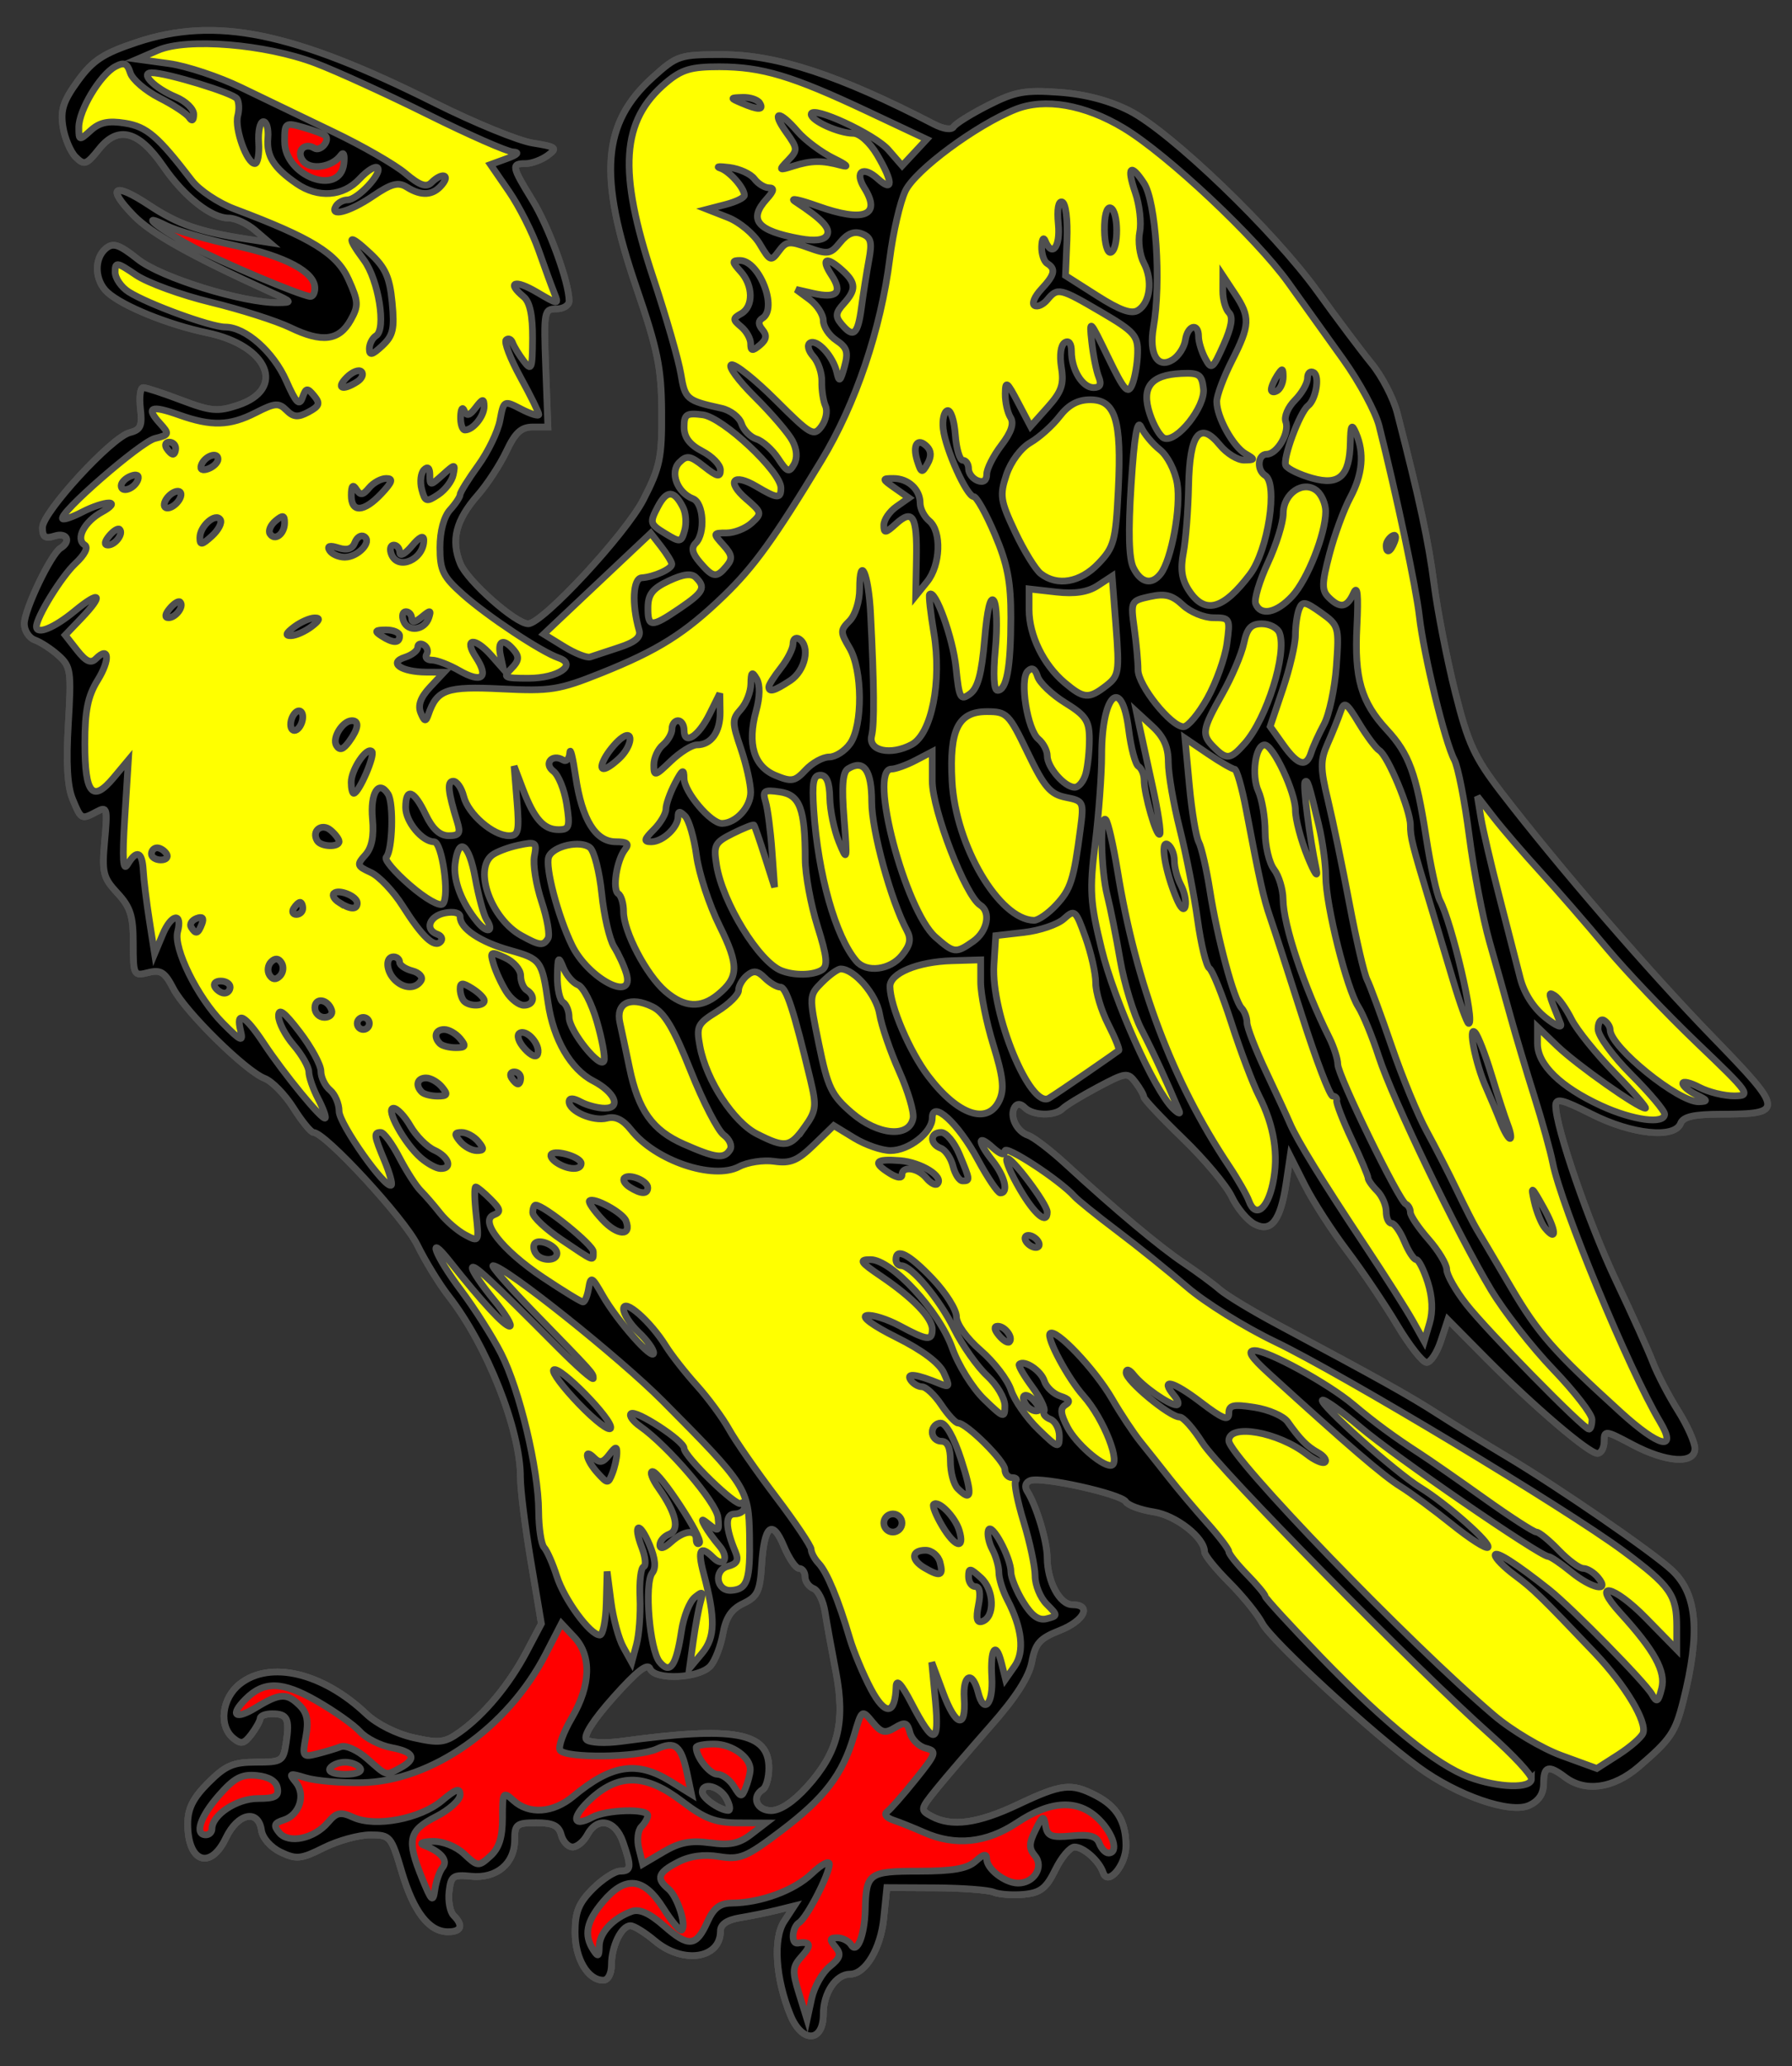 <?xml version="1.0" encoding="utf-8"?>
<svg xmlns="http://www.w3.org/2000/svg" xmlns:dc="http://purl.org/dc/elements/1.1/"
     xmlns:xl="http://www.w3.org/1999/xlink"
     xmlns:xlink="http://www.w3.org/1999/xlink"
     version="1.1"
     viewBox="49.5 85.5 265.5 306"
     width="265.5"
     height="306"
     preserveAspectRatio="xMidYMid meet"
     zoomAndPan="magnify"
     contentScriptType="application/ecmascript"
     contentStyleType="text/css">
   <rect x="49.5" y="85.5" width="265.5" height="306" fill="#333333" stroke="none"/>
   <defs/>
   <g stroke-opacity="1" stroke-dasharray="none" stroke="#505050" fill="#ffff00"
      fill-opacity="1">
      <title>Eagle Rising (2)</title>
      <g>
         <title>Content</title>
         <g>
            <g>
               <title>path814</title>
               <path d="M 166.61 383.91 C 164.407 378.51 164.014 372.604 165.687 370.051 L 167.198 367.745 L 164.63 368.381 C 163.217 368.731 160.75 369.235 159.147 369.5 C 157.199 369.823 156.233 370.485 156.233 371.498 C 156.233 375.589 150.67 376.406 146.532 372.925 C 145.066 371.692 143.436 370.683 142.908 370.683 C 141.568 370.683 140.091 373.708 140.091 376.453 C 140.091 377.783 139.582 378.754 138.885 378.754 C 136.594 378.754 134.71 375.555 134.71 371.664 C 134.71 368.649 135.257 367.308 137.332 365.233 C 138.773 363.792 140.589 362.612 141.367 362.612 C 143.043 362.612 143.103 362.009 141.797 358.262 C 140.657 354.992 137.981 354.471 136.504 357.232 C 135.976 358.218 135 359.025 134.335 359.025 C 133.67 359.025 132.915 358.218 132.657 357.232 C 132.298 355.858 131.434 355.438 128.965 355.438 C 126.022 355.438 125.743 355.659 125.743 357.989 C 125.743 361.48 123.045 363.734 119.312 363.36 C 116.607 363.089 116.299 363.302 116.033 365.636 C 115.871 367.052 116.173 368.646 116.705 369.178 C 118.182 370.655 117.864 371.58 115.878 371.58 C 113.071 371.58 110.791 368.619 109.03 362.688 C 107.457 357.39 107.321 357.232 104.344 357.232 C 102.658 357.232 99.57 358.085 97.481 359.128 C 94.089 360.822 93.41 360.893 91.106 359.792 C 89.618 359.081 88.406 357.71 88.241 356.551 C 87.784 353.35 84.718 354.007 82.966 357.68 C 80.661 362.514 77.318 361.294 77.318 355.617 C 77.318 353.346 78.095 351.791 80.367 349.519 C 82.928 346.958 84.059 346.47 87.439 346.47 C 91.289 346.47 91.481 346.345 91.906 343.556 C 92.443 340.026 92.085 339.296 89.819 339.296 C 88.862 339.296 88.066 339.599 88.05 339.969 C 88.033 340.339 87.442 341.408 86.733 342.344 C 85.668 343.752 85.207 343.849 84.071 342.907 C 81.869 341.079 82.373 336.992 85.061 334.878 C 89.527 331.365 97.325 333.223 103.772 339.337 C 105.351 340.833 108.248 342.286 110.783 342.851 C 114.6 343.703 115.399 343.605 117.628 342.018 C 121.244 339.443 124.954 334.985 127.504 330.151 L 129.713 325.962 L 128.157 316.712 C 127.302 311.624 126.605 306.049 126.61 304.323 C 126.63 297.268 121.65 284.689 115.962 277.42 C 114.611 275.694 112.526 272.291 111.329 269.858 C 109.382 265.901 97.661 253.207 95.954 253.207 C 95.581 253.207 94.247 251.577 92.989 249.585 C 91.732 247.593 89.81 245.623 88.718 245.206 C 85.907 244.133 76.958 235.324 75.173 231.873 C 73.923 229.456 73.307 229.067 71.461 229.53 C 69.309 230.07 69.247 229.948 69.247 225.188 C 69.247 221.145 68.836 219.846 66.895 217.752 C 64.767 215.455 64.589 214.721 65.015 210.013 C 65.454 205.173 65.373 204.873 63.839 205.694 C 61.552 206.917 61.53 206.906 60.259 203.837 C 59.479 201.954 59.281 198.477 59.625 192.712 C 60.09 184.912 59.99 184.203 58.185 182.581 C 57.117 181.622 55.538 180.588 54.675 180.283 C 53.811 179.978 53.105 178.896 53.105 177.878 C 53.105 175.802 57.056 167.553 58.469 166.68 C 60.104 165.67 59.432 164.292 57.589 164.876 C 56.197 165.318 55.795 165.038 55.795 163.625 C 55.795 161.386 66.048 150.242 68.726 149.57 C 70.346 149.163 70.609 148.569 70.308 145.994 C 70.11 144.295 70.294 142.906 70.718 142.906 C 71.142 142.906 73.701 143.747 76.404 144.775 C 80.714 146.413 81.738 146.505 84.72 145.521 C 91.994 143.12 89.274 136.665 80.193 134.78 C 74.462 133.59 67.7 130.852 65.436 128.803 C 63.52 127.07 63.396 123.787 65.19 122.298 C 66.271 121.401 67.144 121.698 69.942 123.914 C 73.358 126.619 85.491 130.376 90.668 130.331 C 92.87 130.31 92.822 130.224 89.872 128.883 C 77.822 123.406 71.926 120.112 69.279 117.381 C 65.202 113.175 66.38 112.433 71.621 115.904 C 75.854 118.708 79.042 119.822 85.837 120.871 L 89.424 121.424 L 87.307 119.61 C 86.143 118.613 84.389 117.796 83.41 117.796 C 80.799 117.796 76.803 114.64 73.695 110.122 C 70.071 104.855 66.997 104.028 64.18 107.56 C 62.31 109.905 61.982 110.019 60.718 108.755 C 59.951 107.988 59.101 105.975 58.83 104.283 C 58.434 101.813 58.87 100.473 61.039 97.489 C 63.269 94.422 64.798 93.42 69.782 91.762 C 81.448 87.879 92.869 90.211 113.998 100.787 C 119.803 103.693 126.294 106.349 128.423 106.689 C 131.941 107.252 132.143 107.418 130.64 108.517 C 129.731 109.182 128.257 109.726 127.365 109.726 C 125.214 109.726 125.291 110.138 128.374 115.148 C 130.818 119.12 133.814 127.336 133.814 130.065 C 133.814 130.716 132.962 131.248 131.921 131.248 C 130.102 131.248 130.04 131.59 130.351 139.991 L 130.675 148.735 L 128.445 148.735 C 126.724 148.735 125.831 149.552 124.525 152.322 C 123.595 154.295 121.679 157.228 120.266 158.84 C 117.018 162.547 116.267 165.521 117.705 168.991 C 118.776 171.578 125.905 177.879 127.761 177.879 C 129.868 177.879 142.222 164.573 144.828 159.496 C 147.295 154.692 147.585 153.299 147.54 146.493 C 147.497 139.983 146.951 137.3 143.797 128.109 C 138.094 111.488 138.699 103.746 146.234 96.947 C 149.827 93.705 150.197 93.584 156.543 93.584 C 164.566 93.584 173.856 96.639 187.823 103.869 C 189.304 104.636 190.479 104.796 190.801 104.275 C 191.094 103.801 193.404 102.365 195.936 101.082 C 199.894 99.076 201.36 98.809 206.409 99.173 C 210.27 99.451 213.839 100.387 216.834 101.907 C 222.95 105.012 238.266 119.728 244.719 128.7 C 247.593 132.695 251.193 137.489 252.719 139.353 C 254.245 141.216 255.946 144.493 256.498 146.635 C 259.845 159.617 261.148 165.671 261.969 172.05 C 262.477 175.996 263.885 183.185 265.099 188.025 C 266.997 195.6 267.947 197.661 271.914 202.822 C 280.35 213.796 293.775 229.328 303.289 239.123 C 313.856 250 313.907 250.48 304.518 250.503 C 300.458 250.513 298.874 250.871 298.493 251.862 C 297.612 254.159 291.286 253.505 285.341 250.504 C 280.919 248.272 279.986 248.054 279.986 249.254 C 279.986 252.441 284.911 266.712 288.934 275.178 C 291.277 280.11 293.735 285.558 294.396 287.284 C 295.057 289.01 296.726 292.217 298.105 294.41 C 299.483 296.602 300.611 299.125 300.611 300.014 C 300.611 302.378 296.387 302.105 291.329 299.416 C 287.331 297.29 287.16 297.272 287.16 298.967 C 287.16 299.94 286.715 300.736 286.171 300.736 C 284.887 300.736 276.681 293.723 269.599 286.573 L 264.009 280.93 L 262.96 284.107 C 262.383 285.854 261.438 287.277 260.86 287.269 C 260.282 287.258 258.307 284.738 256.471 281.664 C 254.636 278.59 251.304 273.653 249.066 270.694 C 246.829 267.735 244.021 263.374 242.826 261.003 L 240.653 256.693 L 240.047 260.739 C 239.212 266.307 237.819 268.088 235.337 266.76 C 234.286 266.198 232.782 264.38 231.995 262.72 C 231.207 261.06 227.963 257.192 224.784 254.123 C 221.606 251.054 218.993 248.282 218.977 247.961 C 218.961 247.64 218.403 246.659 217.736 245.779 C 216.585 244.262 216.3 244.299 212.16 246.499 C 209.76 247.774 207.413 249.2 206.945 249.667 C 205.793 250.815 202.552 250.743 201.351 249.542 C 200.716 248.907 200.184 248.879 199.824 249.461 C 199.015 250.77 200.113 253.062 201.826 253.642 C 202.644 253.918 205.168 255.85 207.436 257.935 C 214.767 264.674 221.319 270.16 224.911 272.566 C 226.842 273.86 229.229 275.619 230.215 276.477 C 231.202 277.335 235.036 279.654 238.735 281.63 C 253.879 289.722 258.225 292.148 262.499 294.896 C 264.965 296.482 269.516 299.287 272.612 301.13 C 280.32 305.72 294.262 315.306 297.19 318.03 C 300.971 321.548 301.459 327.247 298.857 337.503 C 297.693 342.088 297.018 343.078 292.285 347.143 C 288.536 350.362 284.379 350.949 281.384 348.684 C 278.922 346.822 278.192 347.037 278.192 349.628 C 278.192 351.143 277.484 352.212 276.046 352.867 C 273.26 354.137 265.451 351.44 259.675 347.213 C 252.695 342.105 237.819 328.409 236.518 325.893 C 235.836 324.575 233.635 321.853 231.626 319.844 C 229.617 317.835 227.974 315.803 227.974 315.329 C 227.974 313.232 223.736 309.907 220.424 309.404 C 218.491 309.11 216.637 308.43 216.305 307.892 C 215.582 306.723 203.816 304.122 202.135 304.76 C 201.43 305.027 201.247 305.66 201.679 306.334 C 203.037 308.454 204.631 313.736 204.644 316.162 C 204.665 319.724 206.501 323.154 208.389 323.154 C 211.316 323.154 210.142 325.532 206.51 326.959 C 203.538 328.126 202.884 328.863 202.366 331.626 C 201.949 333.848 199.975 336.914 196.254 341.118 C 193.231 344.534 189.63 348.725 188.251 350.433 C 185.816 353.447 185.795 353.565 187.519 354.487 C 190.507 356.087 194.37 355.562 200.318 352.748 C 206.795 349.684 208.195 349.522 211.85 351.412 C 214.969 353.025 216.316 355.269 216.316 358.856 C 216.316 361.728 213.643 364.877 212.951 362.82 C 212.369 361.09 210.057 359.025 208.703 359.025 C 208.039 359.025 206.756 360.538 205.853 362.388 C 204.509 365.138 203.663 365.803 201.21 366.038 C 199.56 366.196 197.542 366.052 196.726 365.718 C 195.91 365.385 192.013 365.095 188.068 365.075 L 180.894 365.039 L 180.427 369.58 C 179.963 374.102 177.7 377.857 175.438 377.857 C 173.347 377.857 171.478 380.638 171.478 383.75 C 171.478 388.004 168.322 388.107 166.61 383.91 Z M 157.129 351.851 C 156.156 350.033 153.542 349.347 153.542 350.91 C 153.542 351.772 156.09 353.567 157.385 353.617 C 157.772 353.631 157.657 352.837 157.13 351.851 Z M 169.079 350.113 C 173.673 345.027 174.788 340.609 173.356 333.158 C 172.725 329.876 171.996 325.848 171.737 324.207 C 171.477 322.566 170.708 321.009 170.026 320.748 C 169.345 320.486 168.787 319.71 168.787 319.023 C 168.787 318.336 168.389 317.774 167.903 317.774 C 167.416 317.774 166.398 316.29 165.64 314.477 C 163.911 310.337 162.709 311.372 162.34 317.319 C 162.1 321.173 161.723 321.957 159.63 322.956 C 157.864 323.799 157.035 325.027 156.602 327.447 C 156.274 329.278 155.449 331.417 154.768 332.2 C 153.144 334.066 146.489 334.376 145.814 332.617 C 145.469 331.718 143.843 332.983 140.432 336.806 C 137.371 340.236 135.861 342.599 136.39 343.128 C 136.858 343.596 139.174 343.71 141.578 343.382 C 158.312 341.101 163.407 342.023 163.407 347.335 C 163.407 348.774 163.003 350.201 162.51 350.506 C 160.776 351.578 161.593 353.644 163.751 353.644 C 165.101 353.644 167.063 352.344 169.079 350.113 Z"/>
            </g>
            <g>
               <title>path816</title>
               <g  id="feature-0">
                  <path 
                        d="M 129.612 325.354 L 129.713 325.962 L 127.503 330.151 C 124.953 334.985 121.244 339.443 117.628 342.018 C 115.399 343.605 114.6 343.703 110.783 342.851 C 108.248 342.286 105.351 340.833 103.772 339.336 C 97.325 333.223 89.527 331.364 85.061 334.877 C 82.373 336.992 81.869 341.08 84.071 342.908 C 85.207 343.85 85.668 343.751 86.734 342.344 C 87.442 341.407 88.034 340.338 88.051 339.969 C 88.066 339.599 88.862 339.296 89.82 339.296 C 92.086 339.296 92.443 340.026 91.906 343.556 C 91.481 346.345 91.29 346.47 87.44 346.47 C 84.06 346.47 82.928 346.958 80.367 349.519 C 78.095 351.791 77.318 353.346 77.318 355.618 C 77.318 361.294 80.661 362.514 82.966 357.68 C 84.718 354.006 87.784 353.349 88.24 356.55 C 88.405 357.71 89.617 359.081 91.105 359.792 C 93.409 360.893 94.088 360.822 97.481 359.128 C 99.569 358.085 102.659 357.231 104.345 357.231 C 107.321 357.231 107.457 357.391 109.03 362.689 C 110.791 368.62 113.071 371.579 115.878 371.579 C 117.864 371.579 118.182 370.655 116.705 369.178 C 116.173 368.646 115.871 367.053 116.033 365.637 C 116.299 363.303 116.606 363.088 119.311 363.36 C 123.044 363.734 125.743 361.481 125.743 357.99 C 125.743 355.659 126.022 355.438 128.965 355.438 C 131.434 355.438 132.298 355.857 132.658 357.231 C 132.916 358.218 133.671 359.025 134.336 359.025 C 135 359.025 135.976 358.218 136.504 357.231 C 137.981 354.471 140.657 354.993 141.797 358.263 C 143.103 362.009 143.044 362.612 141.368 362.612 C 140.59 362.612 138.774 363.792 137.332 365.234 C 135.258 367.308 134.71 368.65 134.71 371.665 C 134.71 375.555 136.593 378.753 138.884 378.753 C 139.581 378.753 140.091 377.783 140.091 376.454 C 140.091 373.709 141.568 370.683 142.907 370.683 C 143.435 370.683 145.066 371.691 146.531 372.924 C 150.669 376.406 156.233 375.589 156.233 371.499 C 156.233 370.485 157.199 369.823 159.147 369.5 C 160.75 369.235 163.217 368.731 164.629 368.381 L 167.197 367.745 L 165.687 370.05 C 164.014 372.604 164.407 378.51 166.61 383.91 C 168.322 388.107 171.478 388.004 171.478 383.75 C 171.478 380.639 173.346 377.857 175.438 377.857 C 177.699 377.857 179.963 374.101 180.428 369.579 L 180.894 365.039 L 188.068 365.074 C 192.013 365.094 195.909 365.385 196.725 365.719 C 197.541 366.052 199.559 366.196 201.209 366.038 C 203.662 365.803 204.509 365.137 205.852 362.387 C 206.756 360.538 208.04 359.025 208.704 359.025 C 210.058 359.025 212.369 361.09 212.951 362.82 C 213.643 364.877 216.316 361.729 216.316 358.856 C 216.316 355.269 214.969 353.024 211.849 351.411 C 208.195 349.521 206.794 349.685 200.317 352.749 C 194.37 355.563 190.508 356.086 187.519 354.487 C 185.795 353.564 185.815 353.446 188.25 350.432 C 189.357 349.062 191.909 346.096 194.431 343.211 L 186.817 342.957 L 183.817 339.009 L 181.606 339.956 L 176.397 336.958 L 173.877 336.958 C 174.262 342.243 172.834 345.956 169.078 350.113 C 167.063 352.344 165.1 353.644 163.75 353.644 C 161.592 353.644 160.775 351.577 162.51 350.505 C 163.003 350.201 163.407 348.774 163.407 347.335 C 163.407 342.024 158.313 341.101 141.578 343.382 C 139.174 343.71 136.858 343.596 136.39 343.128 C 135.861 342.599 137.372 340.235 140.432 336.805 C 141.468 335.645 142.32 334.749 143.04 334.048 L 137.562 328.906 L 132.686 325.932 Z M 154.422 350.041 C 155.273 350.02 156.521 350.714 157.129 351.851 C 157.657 352.837 157.772 353.631 157.385 353.618 C 156.09 353.568 153.542 351.772 153.542 350.91 C 153.542 350.324 153.911 350.054 154.422 350.041 Z"
                        fill="#ff0000"/>
               </g>
            </g>
            <g>
               <title>path821</title>
               <g  id="feature-1">
                  <path 
                        d="M 70.463 116.919 L 72.026 118.928 L 79.561 123.393 L 96.082 130.649 L 96.15 128.175 C 96.15 128.175 95.914 124.509 95.635 124.453 C 95.356 124.397 88.491 122.332 88.491 122.332 L 75.989 118.984 Z"
                        fill="#ff0000"/>
               </g>
            </g>
            <g>
               <title>path823</title>
               <g  id="feature-2">
                  <path 
                        d="M 91.449 102.909 L 94.686 103.635 L 99.319 105.7 L 101.942 108.658 L 100.323 112.454 L 98.091 113.067 L 95.3 112.677 L 92.454 110.723 L 91.058 108.156 L 90.668 104.584 Z"
                        fill="#ff0000"/>
               </g>
            </g>
            <g>
               <title>path13957</title>
               <g  id="outline-0">
                  <path 
                        d="M 166.61 383.91 C 164.407 378.51 164.014 372.604 165.687 370.051 L 167.198 367.745 L 164.63 368.381 C 163.217 368.731 160.75 369.235 159.147 369.5 C 157.199 369.823 156.233 370.485 156.233 371.498 C 156.233 375.589 150.67 376.406 146.532 372.925 C 145.066 371.692 143.435 370.683 142.908 370.683 C 141.568 370.683 140.091 373.708 140.091 376.453 C 140.091 377.783 139.582 378.754 138.885 378.754 C 136.594 378.754 134.71 375.555 134.71 371.664 C 134.71 368.649 135.257 367.308 137.332 365.233 C 138.773 363.792 140.589 362.612 141.367 362.612 C 143.043 362.612 143.103 362.009 141.797 358.262 C 140.657 354.992 137.981 354.471 136.504 357.232 C 135.976 358.218 135 359.025 134.335 359.025 C 133.67 359.025 132.915 358.218 132.657 357.232 C 132.298 355.858 131.434 355.438 128.965 355.438 C 126.022 355.438 125.743 355.659 125.743 357.989 C 125.743 361.48 123.045 363.734 119.312 363.36 C 116.607 363.089 116.299 363.302 116.033 365.636 C 115.871 367.052 116.173 368.646 116.705 369.178 C 118.182 370.655 117.864 371.58 115.878 371.58 C 113.071 371.58 110.791 368.619 109.03 362.688 C 107.457 357.39 107.321 357.232 104.344 357.232 C 102.658 357.232 99.57 358.085 97.481 359.128 C 94.089 360.822 93.41 360.893 91.106 359.792 C 89.618 359.081 88.406 357.71 88.241 356.551 C 87.784 353.35 84.718 354.007 82.966 357.68 C 80.661 362.514 77.318 361.294 77.318 355.617 C 77.318 353.346 78.095 351.791 80.367 349.519 C 82.928 346.958 84.059 346.47 87.439 346.47 C 91.289 346.47 91.481 346.345 91.906 343.556 C 92.443 340.026 92.085 339.296 89.819 339.296 C 88.862 339.296 88.066 339.599 88.05 339.969 C 88.033 340.339 87.442 341.408 86.733 342.344 C 85.668 343.752 85.207 343.849 84.071 342.907 C 81.869 341.079 82.373 336.992 85.061 334.878 C 89.527 331.365 97.325 333.223 103.772 339.337 C 105.351 340.833 108.248 342.286 110.783 342.851 C 114.6 343.703 115.399 343.605 117.628 342.018 C 121.244 339.443 124.954 334.985 127.504 330.151 L 129.713 325.962 L 128.157 316.712 C 127.302 311.624 126.605 306.049 126.61 304.323 C 126.63 297.268 121.65 284.689 115.962 277.42 C 114.611 275.694 112.526 272.291 111.329 269.858 C 109.382 265.901 97.661 253.207 95.954 253.207 C 95.581 253.207 94.247 251.577 92.989 249.585 C 91.732 247.593 89.81 245.623 88.718 245.206 C 85.907 244.133 76.958 235.324 75.173 231.873 C 73.923 229.456 73.307 229.067 71.461 229.53 C 69.309 230.07 69.247 229.948 69.247 225.188 C 69.247 221.145 68.836 219.846 66.895 217.752 C 64.767 215.455 64.589 214.721 65.015 210.013 C 65.454 205.173 65.373 204.873 63.839 205.694 C 61.552 206.917 61.53 206.906 60.259 203.837 C 59.479 201.954 59.281 198.477 59.625 192.712 C 60.09 184.912 59.99 184.203 58.185 182.581 C 57.117 181.622 55.538 180.588 54.675 180.283 C 53.811 179.978 53.105 178.896 53.105 177.878 C 53.105 175.802 57.056 167.553 58.469 166.68 C 60.104 165.67 59.432 164.292 57.589 164.876 C 56.197 165.318 55.795 165.038 55.795 163.625 C 55.795 161.386 66.048 150.242 68.726 149.57 C 70.346 149.163 70.609 148.569 70.308 145.994 C 70.11 144.295 70.294 142.906 70.718 142.906 C 71.142 142.906 73.701 143.747 76.404 144.775 C 80.714 146.413 81.738 146.505 84.72 145.521 C 91.994 143.12 89.274 136.665 80.193 134.78 C 74.462 133.59 67.7 130.852 65.436 128.803 C 63.52 127.07 63.396 123.787 65.19 122.298 C 66.271 121.401 67.144 121.698 69.942 123.914 C 73.358 126.619 85.491 130.376 90.668 130.331 C 92.87 130.31 92.822 130.224 89.872 128.883 C 77.823 123.406 71.926 120.112 69.279 117.381 C 65.202 113.175 66.38 112.433 71.621 115.904 C 75.854 118.708 79.042 119.822 85.837 120.871 L 89.424 121.424 L 87.307 119.61 C 86.143 118.613 84.389 117.796 83.41 117.796 C 80.799 117.796 76.803 114.64 73.695 110.122 C 70.071 104.855 66.997 104.028 64.18 107.56 C 62.31 109.905 61.982 110.019 60.718 108.755 C 59.951 107.988 59.101 105.975 58.83 104.283 C 58.434 101.813 58.87 100.473 61.039 97.489 C 63.269 94.422 64.798 93.42 69.782 91.762 C 81.448 87.879 92.869 90.211 113.998 100.787 C 119.803 103.693 126.294 106.349 128.423 106.689 C 131.941 107.252 132.143 107.418 130.64 108.517 C 129.731 109.182 128.257 109.726 127.365 109.726 C 125.214 109.726 125.291 110.138 128.374 115.148 C 130.818 119.12 133.814 127.336 133.814 130.065 C 133.814 130.716 132.962 131.248 131.921 131.248 C 130.102 131.248 130.04 131.59 130.351 139.991 L 130.675 148.735 L 128.445 148.735 C 126.724 148.735 125.831 149.552 124.525 152.322 C 123.595 154.295 121.679 157.228 120.266 158.84 C 117.018 162.547 116.267 165.521 117.705 168.991 C 118.776 171.578 125.905 177.879 127.761 177.879 C 129.868 177.879 142.222 164.573 144.828 159.496 C 147.295 154.692 147.585 153.299 147.54 146.493 C 147.497 139.983 146.951 137.3 143.797 128.109 C 138.094 111.488 138.699 103.746 146.234 96.947 C 149.827 93.705 150.197 93.584 156.543 93.584 C 164.566 93.584 173.856 96.639 187.823 103.869 C 189.304 104.636 190.479 104.796 190.801 104.275 C 191.094 103.801 193.404 102.365 195.936 101.082 C 199.894 99.076 201.36 98.809 206.409 99.173 C 210.27 99.451 213.839 100.387 216.834 101.907 C 222.949 105.012 238.266 119.728 244.719 128.7 C 247.593 132.695 251.193 137.489 252.719 139.353 C 254.245 141.216 255.946 144.493 256.498 146.635 C 259.844 159.617 261.148 165.671 261.969 172.05 C 262.477 175.996 263.885 183.185 265.098 188.025 C 266.997 195.6 267.947 197.661 271.914 202.822 C 280.35 213.796 293.775 229.328 303.289 239.123 C 313.856 250 313.907 250.48 304.518 250.503 C 300.458 250.513 298.874 250.871 298.493 251.862 C 297.612 254.159 291.286 253.505 285.341 250.504 C 280.919 248.272 279.986 248.054 279.986 249.254 C 279.986 252.441 284.911 266.712 288.934 275.178 C 291.277 280.11 293.735 285.558 294.396 287.284 C 295.057 289.01 296.726 292.217 298.104 294.41 C 299.483 296.602 300.611 299.125 300.611 300.014 C 300.611 302.378 296.387 302.105 291.329 299.416 C 287.331 297.29 287.16 297.272 287.16 298.967 C 287.16 299.94 286.715 300.736 286.171 300.736 C 284.887 300.736 276.681 293.723 269.598 286.573 L 264.009 280.93 L 262.96 284.107 C 262.383 285.854 261.438 287.277 260.86 287.269 C 260.282 287.258 258.307 284.738 256.471 281.664 C 254.636 278.59 251.304 273.653 249.066 270.694 C 246.829 267.735 244.021 263.374 242.826 261.003 L 240.653 256.693 L 240.047 260.739 C 239.212 266.307 237.818 268.088 235.337 266.76 C 234.286 266.198 232.782 264.38 231.995 262.72 C 231.207 261.06 227.963 257.192 224.784 254.123 C 221.606 251.054 218.993 248.282 218.977 247.961 C 218.96 247.64 218.403 246.659 217.736 245.779 C 216.585 244.262 216.3 244.299 212.16 246.499 C 209.76 247.774 207.413 249.2 206.944 249.667 C 205.793 250.815 202.552 250.743 201.351 249.542 C 200.716 248.907 200.184 248.879 199.824 249.461 C 199.015 250.77 200.113 253.062 201.826 253.642 C 202.644 253.918 205.168 255.85 207.436 257.935 C 214.767 264.674 221.319 270.16 224.911 272.566 C 226.842 273.86 229.229 275.619 230.215 276.477 C 231.202 277.335 235.036 279.654 238.735 281.63 C 253.879 289.722 258.225 292.148 262.499 294.896 C 264.965 296.482 269.516 299.287 272.612 301.13 C 280.32 305.72 294.262 315.306 297.189 318.03 C 300.971 321.548 301.458 327.247 298.857 337.503 C 297.693 342.088 297.018 343.078 292.285 347.143 C 288.536 350.362 284.379 350.949 281.384 348.684 C 278.922 346.822 278.192 347.037 278.192 349.628 C 278.192 351.143 277.484 352.212 276.046 352.867 C 273.26 354.137 265.451 351.44 259.675 347.213 C 252.695 342.105 237.819 328.409 236.518 325.893 C 235.836 324.575 233.635 321.853 231.626 319.844 C 229.617 317.835 227.974 315.803 227.974 315.329 C 227.974 313.232 223.736 309.907 220.424 309.404 C 218.491 309.11 216.637 308.43 216.305 307.892 C 215.582 306.723 203.816 304.122 202.135 304.76 C 201.43 305.027 201.247 305.66 201.679 306.334 C 203.037 308.454 204.631 313.736 204.644 316.162 C 204.665 319.724 206.501 323.154 208.389 323.154 C 211.316 323.154 210.142 325.532 206.51 326.959 C 203.538 328.126 202.884 328.863 202.366 331.626 C 201.949 333.848 199.975 336.914 196.254 341.118 C 193.231 344.534 189.63 348.725 188.25 350.433 C 185.816 353.447 185.795 353.565 187.519 354.487 C 190.507 356.087 194.37 355.562 200.318 352.748 C 206.795 349.684 208.195 349.522 211.85 351.412 C 214.969 353.025 216.316 355.269 216.316 358.856 C 216.316 361.728 213.643 364.877 212.951 362.82 C 212.369 361.09 210.057 359.025 208.703 359.025 C 208.039 359.025 206.756 360.538 205.853 362.388 C 204.509 365.138 203.663 365.803 201.21 366.038 C 199.56 366.196 197.542 366.052 196.726 365.718 C 195.91 365.385 192.013 365.095 188.068 365.075 L 180.894 365.039 L 180.427 369.58 C 179.963 374.102 177.7 377.857 175.438 377.857 C 173.347 377.857 171.478 380.638 171.478 383.75 C 171.478 388.004 168.322 388.107 166.61 383.91 Z M 172.408 376.753 C 174.024 375.445 174.178 374.915 173.267 373.817 C 172.361 372.725 172.415 372.476 173.557 372.476 C 174.328 372.476 175.254 372.954 175.615 373.538 C 176.48 374.937 177.608 372.088 177.692 368.29 C 177.811 362.905 178.22 362.612 185.627 362.612 C 190.68 362.612 192.828 362.234 194.05 361.128 C 195.226 360.064 195.69 359.972 195.69 360.805 C 195.69 362.265 198.36 364.339 200.288 364.377 C 202.67 364.424 204.21 361.992 202.842 360.344 C 201.92 359.233 201.932 358.508 202.904 356.533 C 203.982 354.341 204.136 354.277 204.416 355.907 C 204.68 357.44 205.277 357.668 208.273 357.383 C 210.914 357.131 211.957 357.41 212.368 358.483 C 212.672 359.275 213.281 359.922 213.721 359.922 C 215.281 359.922 214.492 357.12 212.321 354.949 C 209.285 351.913 205.231 352.076 200.174 355.438 C 195.652 358.444 191.041 358.927 186.41 356.879 C 184.855 356.192 182.788 355.363 181.815 355.037 C 180.836 354.709 180.436 354.166 180.919 353.821 C 181.398 353.477 183.294 351.324 185.132 349.036 C 188.262 345.139 188.357 344.845 186.635 344.394 C 185.623 344.13 184.583 343.099 184.322 342.103 C 183.919 340.56 183.589 340.451 182.089 341.364 C 180.611 342.263 180.076 342.128 178.758 340.522 C 177.196 338.618 177.182 338.628 176.02 342.565 C 174.318 348.328 171.693 351.753 165.227 356.647 C 160.031 360.58 159.156 360.942 156.046 360.445 C 153.757 360.078 151.716 360.356 149.937 361.277 C 146.969 362.811 146.658 363.682 148.522 365.229 C 149.847 366.329 151.24 370.594 150.512 371.322 C 150.277 371.557 149.042 370.097 147.767 368.077 C 144.876 363.498 142.145 363.219 138.825 367.165 C 136.371 370.082 135.974 372.062 137.401 374.27 C 138.114 375.374 138.272 375.278 138.284 373.736 C 138.297 371.745 140.343 369.552 143.101 368.569 C 144.246 368.161 145.744 368.833 147.893 370.721 C 151.54 373.922 152.647 373.814 154.319 370.091 C 155.228 368.068 156.154 367.357 157.906 367.338 C 162.23 367.291 167.164 365.474 169.784 362.965 C 171.209 361.6 172.374 360.978 172.374 361.583 C 172.374 363.073 169.036 369.527 167.903 370.227 C 166.856 370.874 166.657 373.426 167.666 373.267 C 169.593 372.963 169.8 373.552 168.337 375.169 C 166.876 376.783 166.831 377.351 167.895 380.774 L 169.08 384.583 L 169.758 381.466 C 170.132 379.751 171.324 377.63 172.408 376.753 Z M 115.079 362.059 C 115.932 361.018 114.818 359.703 112.291 358.768 C 111.552 358.494 112.131 358.238 113.579 358.199 C 115.122 358.158 117.066 358.932 118.277 360.069 C 120.281 361.952 120.398 361.961 122.146 360.379 C 123.444 359.205 123.949 357.615 123.949 354.712 C 123.949 350.859 124.024 350.743 125.589 352.16 C 127.903 354.254 131.452 354.003 134.417 351.536 C 140.109 346.801 143.851 346.22 148.83 349.296 L 151.951 351.225 L 151.307 348.175 C 150.421 343.981 149.545 343.271 146.799 344.522 C 143.999 345.798 133.239 345.924 132.476 344.69 C 132.176 344.203 132.959 342.049 134.217 339.903 C 137.035 335.094 137.174 330.709 134.595 327.964 L 132.686 325.932 L 130.343 330.478 C 124.722 341.388 113.409 349.299 103.143 349.499 C 100.037 349.56 96.284 349.24 94.805 348.788 C 92.387 348.05 92.236 348.114 93.309 349.418 C 94.835 351.269 93.901 354.28 91.573 355.019 C 90.103 355.486 89.978 355.829 90.88 356.916 C 92.278 358.602 96.049 357.803 98.097 355.387 C 99.364 353.893 99.944 353.777 101.839 354.641 C 105.098 356.126 111.763 354.87 114.977 352.166 C 117.059 350.414 117.672 350.218 117.672 351.305 C 117.672 352.079 116.058 353.535 114.085 354.541 C 110.005 356.623 109.711 357.958 112.062 363.715 C 113.459 367.137 113.659 367.306 113.941 365.303 C 114.115 364.07 114.627 362.61 115.079 362.059 Z M 154.709 358.412 C 157.605 358.808 158.992 358.528 160.716 357.202 L 162.958 355.478 L 158.828 355.458 C 155.505 355.441 153.893 354.823 150.586 352.299 C 145.268 348.238 141.324 348.084 137.191 351.776 C 134.12 354.521 134.165 356.272 137.265 354.614 C 139.364 353.49 145.471 353.302 145.471 354.361 C 145.471 354.756 145.046 355.505 144.525 356.025 C 144.005 356.546 143.838 358.004 144.155 359.267 L 144.731 361.562 L 147.837 359.729 C 150.19 358.341 151.857 358.021 154.709 358.411 Z M 80.905 356.335 C 80.905 354.286 84.593 351.851 87.696 351.851 C 90.263 351.851 90.842 351.539 90.603 350.282 C 90.411 349.268 89.324 348.616 87.533 348.441 C 85.298 348.223 84.212 348.794 81.936 351.387 C 79.146 354.565 78.266 357.232 80.008 357.232 C 80.501 357.232 80.905 356.828 80.905 356.335 Z M 157.129 351.851 C 156.156 350.033 153.542 349.347 153.542 350.91 C 153.542 351.772 156.09 353.567 157.385 353.617 C 157.772 353.631 157.657 352.837 157.13 351.851 Z M 169.079 350.113 C 173.673 345.027 174.788 340.609 173.356 333.158 C 172.725 329.876 171.996 325.848 171.737 324.207 C 171.477 322.566 170.708 321.009 170.026 320.748 C 169.345 320.486 168.787 319.71 168.787 319.023 C 168.787 318.336 168.389 317.774 167.903 317.774 C 167.416 317.774 166.398 316.29 165.64 314.477 C 163.91 310.337 162.709 311.372 162.34 317.319 C 162.1 321.173 161.723 321.957 159.63 322.956 C 157.864 323.799 157.035 325.027 156.602 327.447 C 156.274 329.278 155.449 331.417 154.768 332.2 C 153.144 334.066 146.489 334.376 145.814 332.617 C 145.469 331.718 143.843 332.983 140.432 336.806 C 137.371 340.236 135.861 342.599 136.39 343.128 C 136.858 343.596 139.174 343.71 141.578 343.382 C 158.312 341.101 163.407 342.023 163.407 347.335 C 163.407 348.774 163.003 350.201 162.51 350.506 C 160.775 351.578 161.592 353.644 163.751 353.644 C 165.101 353.644 167.063 352.344 169.079 350.113 Z M 160.653 347.655 C 160.765 345.788 157.976 343.78 155.272 343.78 C 153.827 343.78 152.646 344.009 152.646 344.287 C 152.646 345.723 154.666 348.264 155.808 348.264 C 156.527 348.264 157.617 349.07 158.232 350.054 C 159.264 351.707 159.398 351.724 159.97 350.278 C 160.311 349.417 160.619 348.237 160.653 347.655 Z M 276.399 348.938 C 276.399 348.322 273.675 345.396 270.345 342.436 C 259.076 332.417 230.049 303.001 227.648 299.166 C 226.335 297.07 224.819 295.355 224.28 295.355 C 222.802 295.355 216.311 289.976 216.344 288.778 C 216.361 288.157 216.816 288.296 217.465 289.119 C 218.814 290.83 222.708 293.562 223.799 293.562 C 224.243 293.562 224.096 292.946 223.472 292.195 C 221.248 289.515 223.275 290.008 227.384 293.145 C 230.617 295.613 231.56 295.995 231.56 294.833 C 231.56 293.572 232.17 293.427 235.372 293.925 C 237.468 294.251 239.674 295.211 240.273 296.058 C 242.139 298.692 243.137 299.704 244.767 300.616 C 245.633 301.101 246.104 301.736 245.814 302.026 C 245.523 302.317 244.316 301.8 243.131 300.879 C 238.843 297.544 231.56 296.273 231.56 298.859 C 231.56 301.184 258.309 328.877 270.846 339.532 C 273.464 341.757 277.965 344.438 280.847 345.489 L 286.089 347.4 L 289.265 345.366 C 291.012 344.247 292.655 342.821 292.916 342.197 C 293.598 340.567 290.272 335.014 285.807 330.329 C 277.654 321.775 276.702 320.849 273.902 318.761 C 272.316 317.577 271.018 316.254 271.018 315.82 C 271.018 315.065 274.16 317.069 279.001 320.913 C 282.346 323.569 293.28 334.691 294.25 336.425 C 294.968 337.708 295.177 337.581 295.688 335.543 C 296.322 333.016 294.635 329.938 289.568 324.377 C 285.15 319.529 288.529 320.195 293.355 325.123 L 297.921 329.786 L 297.921 326.411 C 297.921 321.684 297.007 320.39 290.006 315.2 C 281.445 308.853 248.37 288.981 238.433 284.213 C 233.913 282.045 228.043 278.401 225.387 276.115 C 222.732 273.83 218.091 270.099 215.075 267.825 C 212.058 265.551 209.186 263.24 208.693 262.689 C 206.529 260.27 198.38 254.953 198.38 255.96 C 198.38 256.675 197.739 256.492 196.587 255.449 C 194.277 253.358 194.277 254.509 196.587 257.446 C 198.386 259.734 198.966 262.178 197.708 262.172 C 197.338 262.17 195.83 259.934 194.357 257.204 C 191.454 251.823 187.619 248.328 187.619 251.064 C 187.619 253.195 184.155 255.898 181.429 255.894 C 180.148 255.892 177.735 255.058 176.066 254.041 L 173.031 252.191 L 170.079 255.053 C 167.67 257.388 166.591 257.836 164.216 257.487 C 162.616 257.252 160.266 257.608 158.994 258.279 C 155.159 260.3 146.573 257.376 143 252.833 C 141.804 251.312 140.678 250.766 139.419 251.095 C 137.394 251.625 133.814 250.07 133.814 248.66 C 133.814 248.073 134.413 248.084 135.548 248.691 C 136.502 249.202 138.104 249.619 139.107 249.619 C 141.616 249.619 140.599 247.238 137.379 245.572 C 134.056 243.854 131.475 239.39 130.708 234.035 C 129.809 227.749 129.643 227.521 125.05 226.235 C 120.661 225.006 117.672 223.005 117.672 221.296 C 117.672 220.69 116.76 220.449 115.43 220.703 C 113.089 221.151 112.372 223.172 114.309 223.864 C 114.926 224.084 115.137 224.579 114.779 224.963 C 113.862 225.948 112.052 224.241 109.157 219.662 C 107.786 217.492 105.661 215.261 104.435 214.702 C 102.382 213.767 102.317 213.563 103.62 212.124 C 104.583 211.059 104.924 209.36 104.689 206.789 C 104.335 202.922 105.603 200.892 106.995 203.097 C 107.859 204.466 107.649 211.516 106.716 212.449 C 106.391 212.775 107.97 214.639 110.226 216.592 C 112.559 218.611 114.665 219.805 115.11 219.36 C 116.149 218.32 114.996 210.162 113.81 210.162 C 112.063 210.162 109.601 207.195 109.601 205.091 C 109.601 202.069 110.83 202.499 112.559 206.126 C 113.579 208.264 114.666 209.265 115.969 209.265 C 117.54 209.265 117.77 208.905 117.256 207.247 C 115.861 202.745 115.706 201.194 116.654 201.194 C 117.195 201.194 117.893 202.209 118.204 203.45 C 118.858 206.056 122.555 209.265 124.902 209.265 C 126.311 209.265 126.458 208.626 126.088 204.109 L 125.666 198.952 L 126.947 202.324 C 128.627 206.747 130.048 208.368 132.245 208.368 C 133.855 208.368 133.981 207.971 133.45 204.557 C 133.124 202.461 132.241 200.28 131.488 199.711 C 130.002 198.588 131.316 197.066 132.917 198.056 C 133.41 198.36 133.863 197.88 133.923 196.987 C 133.983 196.095 134.371 197.676 134.785 200.5 C 135.722 206.896 137.739 210.162 140.752 210.162 C 142.426 210.162 142.774 210.448 142.115 211.283 C 140.859 212.871 140.183 217.287 141.108 217.859 C 141.535 218.123 141.885 219.311 141.885 220.5 C 141.885 223.449 145.274 229.907 148.091 232.324 C 150.88 234.718 153.345 234.864 155.879 232.785 C 158.976 230.243 159.014 228.465 156.1 222.591 C 154.587 219.541 153.054 214.876 152.694 212.224 C 152.334 209.573 151.571 206.935 150.998 206.362 C 150.206 205.57 149.955 205.593 149.955 206.459 C 149.955 208.041 147.68 210.162 145.984 210.162 C 144.831 210.162 144.901 209.836 146.368 208.368 C 147.355 207.382 148.162 206.016 148.162 205.332 C 148.162 204.649 148.765 202.934 149.501 201.521 C 150.592 199.431 150.842 199.288 150.847 200.755 C 150.853 202.781 154.826 207.487 156.493 207.443 C 158.554 207.389 160.717 205.024 160.717 202.824 C 160.717 201.61 160.067 198.709 159.272 196.378 C 157.944 192.48 157.944 192.01 159.272 190.543 C 160.067 189.665 160.729 187.97 160.744 186.775 C 160.768 185.004 160.925 184.868 161.607 186.034 C 162.131 186.93 162.099 188.708 161.521 190.8 C 160.18 195.659 161.189 199.008 164.396 200.336 C 166.782 201.324 167.27 201.235 168.863 199.526 C 169.846 198.471 171.419 197.607 172.358 197.607 C 173.298 197.607 174.694 196.71 175.462 195.614 C 177.347 192.923 177.292 184.719 175.368 181.461 C 173.978 179.109 173.978 178.837 175.368 177.447 C 176.204 176.611 176.858 174.543 176.858 172.733 C 176.858 167.437 178.181 170.409 178.483 176.384 C 179.024 187.09 179.073 192.693 178.64 194.469 C 178.097 196.697 181.461 197.43 184.578 195.761 C 187.531 194.181 189.067 186.44 187.859 179.224 C 187.364 176.264 187.078 173.705 187.223 173.536 C 188.02 172.607 190.682 179.947 191.131 184.314 C 191.61 188.968 191.79 189.306 193.225 188.25 C 194.376 187.404 194.951 185.25 195.379 180.189 C 195.752 175.772 196.246 173.706 196.749 174.459 C 197.181 175.107 197.281 178.36 196.97 181.69 C 196.619 185.448 196.74 187.743 197.288 187.743 C 198.635 187.743 199.251 184.392 199.267 176.982 C 199.277 171.688 198.776 169.063 196.903 164.651 C 195.595 161.569 194.183 159.046 193.767 159.046 C 192.749 159.046 189.59 152.031 189.242 148.999 C 189.089 147.666 189.368 146.455 189.861 146.309 C 190.354 146.163 190.882 147.759 191.034 149.855 C 191.185 151.951 191.69 153.666 192.154 153.666 C 192.619 153.666 193 154.228 193 154.915 C 193 155.602 193.605 156.397 194.345 156.68 C 195.2 157.009 195.69 156.667 195.69 155.74 C 195.69 154.939 196.665 153.005 197.858 151.442 C 199.347 149.489 199.772 148.2 199.217 147.321 C 198.772 146.619 198.419 145.035 198.434 143.802 C 198.457 141.813 198.671 141.96 200.327 145.102 L 202.194 148.644 L 204.721 145.816 C 206.783 143.508 207.157 142.423 206.751 139.922 C 206.458 138.114 206.662 136.603 207.249 136.24 C 207.859 135.863 208.245 136.362 208.245 137.53 C 208.245 140.246 209.861 142.905 211.511 142.905 C 212.496 142.905 212.73 142.433 212.288 141.335 C 211.94 140.472 211.475 138.152 211.256 136.179 C 210.867 132.68 210.926 132.734 213.678 138.421 C 216.074 143.371 216.611 143.98 217.241 142.456 C 217.649 141.47 218.011 139.371 218.046 137.791 C 218.103 135.204 217.571 134.605 212.68 131.738 C 206.525 128.131 206.191 128.054 204.666 129.892 C 204.056 130.626 203.204 131.009 202.772 130.741 C 202.339 130.474 202.788 129.394 203.77 128.34 C 205.769 126.194 205.97 125.332 204.658 124.521 C 204.164 124.216 203.793 123.083 203.832 122.002 C 203.871 120.922 204.106 120.542 204.355 121.158 C 205.372 123.678 206.621 122.086 206.297 118.684 C 206.086 116.474 206.31 115.215 206.875 115.416 C 207.399 115.602 207.703 118.021 207.579 121.029 L 207.363 126.315 L 212.063 129.307 C 215.446 131.461 217.141 132.064 218.109 131.458 C 219.908 130.331 220.317 126.971 218.963 124.441 C 218.358 123.311 218.087 121.253 218.359 119.867 C 218.632 118.481 218.332 115.834 217.691 113.984 C 216.387 110.219 217.002 109.583 218.991 112.639 C 220.768 115.371 221.557 127.318 220.397 133.937 C 219.695 137.946 220.999 140.166 223.24 138.778 C 224.117 138.234 224.964 136.923 225.121 135.863 C 225.45 133.657 227.076 133.223 227.076 135.341 C 227.076 136.114 227.522 137.577 228.066 138.594 C 228.986 140.314 229.175 140.174 230.781 136.587 C 231.963 133.947 232.217 132.442 231.585 131.81 C 231.078 131.303 230.666 129.859 230.669 128.601 L 230.676 126.315 L 232.458 129.005 C 234.762 132.484 234.711 133.624 232.013 138.942 C 230.782 141.368 229.773 144.079 229.771 144.967 C 229.765 147.25 232.169 151.615 234.027 152.697 C 235.477 153.542 235.462 153.613 233.837 153.639 C 232.869 153.652 231.255 152.659 230.25 151.428 C 227.253 147.757 225.756 149.695 225.603 157.444 C 225.532 161.038 225.184 165.495 224.831 167.348 C 224.363 169.808 224.585 171.321 225.654 172.953 C 228.001 176.535 230.714 175.812 234.7 170.544 C 237.367 167.019 238.885 157.109 236.942 155.908 C 235.659 155.115 235.833 152.769 237.174 152.769 C 238.726 152.769 240.611 149.544 239.996 147.942 C 239.72 147.221 240.332 145.792 241.356 144.768 C 242.38 143.743 243.219 142.276 243.219 141.507 C 243.219 140.738 243.638 140.368 244.152 140.685 C 245.058 141.246 244.458 144.692 243.297 145.595 C 242.06 146.557 239.461 153.562 240.011 154.452 C 240.331 154.969 242.092 155.81 243.923 156.32 C 247.947 157.44 249.46 156.019 249.559 151.028 C 249.61 148.428 249.765 148.169 250.393 149.631 C 251.666 152.594 251.388 155.751 249.552 159.176 C 248.596 160.959 247.208 164.739 246.468 167.576 C 245.328 171.94 245.309 172.923 246.347 173.961 C 248.057 175.671 249.085 175.495 250.052 173.327 C 250.621 172.052 250.774 173.611 250.538 178.282 C 250.151 185.959 251.17 189.48 254.963 193.572 C 258.256 197.124 259.341 200.084 260.784 209.451 C 261.446 213.745 262.371 217.982 262.841 218.867 C 264.603 222.184 268.084 237.065 267.098 237.065 C 266.87 237.065 265.812 234.139 264.747 230.563 C 263.682 226.987 262.2 222.044 261.454 219.578 C 258.681 210.408 258.463 209.545 258.463 207.706 C 258.463 205.436 255.127 197.419 253.855 196.633 C 253.355 196.325 251.996 194.5 250.834 192.58 C 248.963 189.486 248.653 189.292 248.116 190.881 C 247.783 191.868 246.929 193.986 246.219 195.589 C 245.091 198.135 245.098 199.211 246.27 204.108 C 247.008 207.191 248.434 214.069 249.44 219.393 C 250.445 224.716 251.621 229.761 252.052 230.602 C 252.483 231.444 254.117 235.872 255.682 240.442 C 257.248 245.012 259.577 250.661 260.858 252.996 C 262.139 255.331 264.152 259.259 265.331 261.726 C 266.51 264.192 267.843 266.815 268.293 267.555 C 268.742 268.294 271.007 272.128 273.325 276.074 C 277.406 283.021 279.636 285.561 289.635 294.652 C 295.351 299.849 298.102 300.501 295.429 296.027 C 290.862 288.379 280.806 264.111 279.545 257.69 C 279.206 255.964 277.975 251.525 276.809 247.826 C 275.642 244.127 274.076 238.881 273.328 236.168 C 272.58 233.455 271.163 228.411 270.18 224.958 C 269.197 221.506 267.844 214.444 267.173 209.265 C 266.503 204.086 265.511 199.026 264.969 198.021 C 263.606 195.492 260.431 182.46 259.788 176.759 C 259.316 172.566 256.438 158.954 253.83 148.583 C 253.314 146.527 250.918 142.088 248.506 138.718 C 246.095 135.349 242.448 130.254 240.401 127.397 C 235.621 120.724 222.441 108.351 215.964 104.458 C 210.19 100.987 204.298 99.969 199.964 101.692 C 194.146 104.006 185.093 110.706 183.636 113.777 C 182.851 115.43 181.813 119.937 181.328 123.791 C 180.01 134.276 176.272 145.334 171.228 153.666 C 164.202 165.273 161.196 169.438 156.737 173.741 C 150.962 179.314 147.011 181.8 138.534 185.194 C 132.327 187.68 131.046 187.883 123.818 187.522 C 115.63 187.114 114.239 187.602 112.961 191.33 C 112.581 192.439 112.383 192.391 111.834 191.06 C 111.378 189.955 111.82 188.751 113.231 187.249 L 115.294 185.053 L 112.672 185.039 C 108.958 185.019 106.962 183.648 109.483 182.848 C 110.534 182.515 111.395 181.841 111.395 181.352 C 111.395 180.863 111.805 180.717 112.306 181.026 C 112.807 181.336 112.985 181.965 112.701 182.424 C 112.418 182.883 112.782 183.259 113.511 183.259 C 114.24 183.259 116.053 183.958 117.541 184.812 C 120.885 186.731 121.988 185.851 120.015 182.839 C 118.145 179.985 119.843 179.798 122.304 182.587 L 124.085 184.604 L 123.653 182.587 C 123.165 180.31 124.111 179.948 125.664 181.819 C 126.465 182.784 126.373 183.397 125.261 184.509 C 123.939 185.832 124.147 185.949 127.811 185.949 C 132.159 185.949 135.142 183.925 132.263 182.929 C 129.66 182.027 121.705 176.751 118.072 173.515 C 115.128 170.894 114.683 169.982 114.683 166.577 C 114.683 164.177 115.262 162.017 116.177 161.005 C 116.999 160.097 117.672 159.079 117.672 158.744 C 117.672 158.409 118.873 156.476 120.341 154.449 C 121.81 152.422 123.265 149.411 123.575 147.757 C 124.137 144.761 124.148 144.755 126.734 146.093 C 128.162 146.831 129.33 147.184 129.33 146.878 C 129.33 146.572 128.104 144.088 126.606 141.358 C 125.108 138.629 124.154 136.145 124.487 135.839 C 124.819 135.533 125.253 135.73 125.449 136.276 C 125.646 136.823 126.385 138.033 127.092 138.967 C 128.256 140.504 128.379 140.191 128.404 135.616 C 128.425 132.196 127.999 130.21 127.088 129.454 C 124.486 127.294 125.78 126.846 129.049 128.775 C 132.212 130.64 132.325 130.649 131.648 128.969 C 131.258 128.002 130.198 125.1 129.291 122.519 C 128.385 119.938 126.412 116.036 124.906 113.848 L 122.169 109.87 L 124.629 108.971 C 126.201 108.397 126.518 108.047 125.509 108.002 C 124.64 107.963 118.99 105.479 112.954 102.482 C 106.917 99.485 99.404 96.053 96.257 94.856 C 88.822 92.027 77.226 91.077 72.903 92.944 L 69.833 94.269 L 74.538 94.916 C 77.126 95.272 81.937 96.868 85.23 98.463 C 88.523 100.059 94.708 103.035 98.973 105.078 C 103.239 107.12 108.005 109.865 109.564 111.177 C 111.686 112.962 112.657 113.305 113.422 112.54 C 114.938 111.024 116.278 111.301 114.982 112.863 C 113.655 114.462 111.958 114.575 109.775 113.212 C 108.498 112.415 107.492 112.683 104.73 114.557 C 101.289 116.893 98.237 117.703 99.288 116.002 C 99.593 115.509 100.354 115.105 100.978 115.105 C 102.463 115.105 106.205 111.112 105.439 110.345 C 105.114 110.02 103.919 110.756 102.783 111.981 C 100.346 114.611 96.638 114.888 93.435 112.68 C 90.051 110.348 88.96 108.614 89.19 105.936 C 89.306 104.592 89.002 103.502 88.515 103.514 C 88.029 103.528 87.719 104.929 87.828 106.631 C 87.936 108.332 87.683 109.725 87.264 109.725 C 86.083 109.725 84.227 104.557 84.724 102.656 C 84.969 101.721 84.915 100.579 84.606 100.119 C 84.041 99.278 74.185 96.273 71.993 96.273 C 70.144 96.273 72.421 98.575 75.554 99.873 C 77.017 100.479 78.208 101.632 78.201 102.435 C 78.191 103.369 77.95 103.535 77.528 102.895 C 77.166 102.345 75.184 101.04 73.123 99.996 C 71.063 98.951 69.119 97.283 68.803 96.289 C 68.347 94.852 67.89 94.663 66.576 95.366 C 64.342 96.561 61.176 101.837 61.176 104.365 C 61.176 106.351 61.232 106.365 62.949 104.811 C 64.273 103.613 65.562 103.342 68.035 103.744 C 71.261 104.267 72.894 105.671 77.942 112.255 C 79.026 113.669 81.851 115.554 84.22 116.444 C 95.694 120.759 99.405 123.044 101.123 126.855 C 102.618 130.169 102.65 130.768 101.453 132.908 C 99.743 135.966 97.206 136.283 92.528 134.023 C 90.462 133.024 85.164 131.334 80.756 130.266 C 76.348 129.198 71.349 127.379 69.649 126.225 C 66.794 124.288 66.556 124.254 66.556 125.79 C 66.556 126.705 67.464 128.027 68.574 128.729 C 71.465 130.556 80.741 133.937 82.864 133.937 C 85.869 133.937 89.995 137.574 91.916 141.916 C 93.356 145.172 93.853 145.683 94.311 144.378 C 94.823 142.918 95.018 142.887 96.026 144.1 C 96.973 145.242 96.836 145.644 95.206 146.517 C 93.648 147.35 92.985 147.298 91.946 146.26 C 90.806 145.119 90.234 145.164 87.378 146.621 C 83.523 148.586 80.837 148.661 76.007 146.941 C 71.86 145.464 71.049 145.818 73.18 148.172 C 74.638 149.783 74.603 149.891 72.447 150.432 C 70.294 150.972 58.064 161.614 58.777 162.327 C 58.963 162.513 60.285 162.056 61.715 161.31 C 63.145 160.564 64.92 159.968 65.66 159.985 C 66.411 160.002 65.964 160.581 64.645 161.297 C 61.998 162.735 60.629 165.328 62.052 166.208 C 62.615 166.556 62.055 167.658 60.65 168.97 C 58.616 170.868 54.899 176.893 54.899 178.291 C 54.899 179.56 57.504 178.508 60.523 176.02 C 64.378 172.842 64.971 173.488 61.513 177.098 L 59.16 179.554 L 60.932 181.808 C 62.251 183.484 62.965 183.802 63.719 183.047 C 65.679 181.088 65.844 183.198 63.969 186.232 C 62.506 188.598 62.073 190.751 62.073 195.642 C 62.073 203.095 63.204 204.426 66.342 200.666 L 68.521 198.056 L 67.987 206.575 C 67.601 212.718 67.715 214.656 68.394 213.525 C 69.747 211.27 70.572 211.588 70.726 214.421 C 70.799 215.778 71.207 219.107 71.632 221.82 L 72.405 226.752 L 73.62 223.849 C 74.883 220.831 76.582 220.561 75.814 223.5 C 75.175 225.942 78.772 233.226 82.465 236.968 C 85.176 239.714 85.583 239.898 85.159 238.186 C 84.382 235.048 85.802 235.797 88.561 239.979 C 91.584 244.563 97.274 251.485 97.682 251.076 C 97.843 250.915 97.365 249.613 96.62 248.183 C 95.874 246.754 95.261 244.979 95.257 244.239 C 95.254 243.499 94.242 241.721 93.01 240.288 C 91.777 238.855 90.769 236.907 90.769 235.96 C 90.769 234.716 91.641 235.38 93.908 238.349 C 95.634 240.61 97.046 243.215 97.046 244.137 C 97.046 245.058 97.652 246.315 98.391 246.929 C 99.131 247.543 99.737 248.952 99.737 250.06 C 99.737 251.936 106.702 261.784 107.48 261.007 C 107.673 260.814 107.22 259.194 106.474 257.408 C 104.894 253.626 104.839 253.206 105.923 253.206 C 106.367 253.206 107.595 254.867 108.653 256.897 C 109.711 258.927 111.134 261.144 111.814 261.824 C 112.494 262.505 113.795 264.008 114.706 265.165 C 115.616 266.323 117.291 267.767 118.428 268.376 C 120.47 269.469 120.489 269.432 120.044 265.38 C 119.795 263.123 119.766 261.277 119.977 261.277 C 120.189 261.277 121.179 262.093 122.176 263.091 C 123.662 264.577 123.754 264.996 122.683 265.407 C 120.453 266.262 123.868 270.625 129.943 274.681 C 132.936 276.68 135.609 278.316 135.882 278.316 C 136.156 278.316 136.529 277.408 136.713 276.298 C 137.02 274.439 137.184 274.522 138.793 277.352 C 140.944 281.135 146.311 287.189 146.344 285.87 C 146.358 285.34 145.359 283.958 144.126 282.799 C 142.893 281.641 141.885 280.088 141.885 279.348 C 141.885 277.672 145.863 281.152 148.136 284.816 C 148.978 286.172 151.043 288.807 152.725 290.671 C 154.408 292.534 156.562 295.46 157.513 297.173 C 158.463 298.885 161.59 303.39 164.462 307.183 C 167.334 310.977 169.684 314.479 169.684 314.966 C 169.684 315.453 170.189 316.385 170.805 317.036 C 172.022 318.323 173.724 322.431 175.382 328.086 C 175.96 330.059 177.375 333.449 178.527 335.62 C 180.663 339.647 182.135 339.505 182.267 335.26 C 182.304 334.068 183.055 334.874 184.508 337.664 C 187.836 344.054 188.712 343.981 188.085 337.364 L 187.546 331.673 L 189.211 336.157 C 191.092 341.222 192.65 341.644 192.354 337.009 C 192.127 333.442 193.591 332.834 194.424 336.15 C 195.26 339.482 196.682 337.875 196.445 333.866 C 196.197 329.655 197.035 328.419 197.874 331.76 L 198.479 334.173 L 199.841 332.228 C 201.324 330.112 200.934 326.606 198.75 322.421 C 198.06 321.097 197.492 319.282 197.489 318.387 C 197.487 317.491 197.054 315.955 196.529 314.974 C 196.004 313.993 195.737 312.708 195.936 312.119 C 196.376 310.816 199.277 316.179 199.277 318.295 C 199.277 319.125 200.093 321.122 201.089 322.735 C 202.378 324.821 203.389 325.539 204.593 325.224 C 206.248 324.791 206.248 324.743 204.576 323.071 C 203.635 322.13 202.863 320.25 202.859 318.894 C 202.855 317.538 202.092 313.929 201.163 310.875 C 200.234 307.821 199.699 305.097 199.974 304.822 C 200.249 304.547 200.005 304.322 199.428 304.322 C 198.853 304.322 198.382 303.781 198.382 303.121 C 198.382 301.887 192.704 296.253 191.456 296.248 C 191.073 296.247 189.952 295.037 188.966 293.56 C 187.979 292.084 186.692 290.874 186.104 290.873 C 185.517 290.871 184.748 290.403 184.395 289.832 C 183.748 288.786 185.287 288.995 188.771 290.427 C 190.199 291.015 190.259 290.841 189.331 288.803 C 188.668 287.349 186.137 285.452 182.351 283.572 C 178.859 281.839 177.022 280.497 177.893 280.317 C 178.707 280.149 180.921 280.84 182.812 281.854 C 186.912 284.051 187.621 284.125 187.621 282.351 C 187.621 280.666 184.757 277.701 180.045 274.508 C 176.925 272.394 176.702 272.045 178.472 272.042 C 181.596 272.035 188.651 279.663 190.576 285.129 C 191.462 287.644 193.581 291.052 195.284 292.704 C 198.207 295.536 198.382 295.592 198.382 293.686 C 198.382 292.575 197.2 290.579 195.756 289.25 C 194.312 287.922 192.106 284.784 190.853 282.278 C 188.612 277.795 184.534 272.935 183.015 272.935 C 182.589 272.935 182.24 272.531 182.24 272.038 C 182.24 270.215 184.201 271.242 187.657 274.875 C 189.61 276.928 191.208 279.459 191.208 280.5 C 191.208 281.592 192.721 283.699 194.792 285.487 C 196.763 287.189 198.788 289.832 199.292 291.36 C 199.797 292.888 201.614 295.5 203.331 297.164 C 206.251 299.994 206.453 300.061 206.453 298.192 C 206.453 297.093 205.85 295.963 205.113 295.68 C 204.376 295.398 203.959 294.865 204.186 294.497 C 204.413 294.129 203.609 292.485 202.398 290.844 C 201.187 289.203 200.336 287.721 200.506 287.55 C 201.233 286.824 203.737 288.481 204.222 290.01 C 204.513 290.926 205.591 291.942 206.617 292.268 C 207.921 292.681 208.152 293.065 207.383 293.54 C 206.533 294.065 206.598 294.827 207.667 296.895 C 208.869 299.219 212.615 302.528 214.043 302.528 C 215.755 302.528 213.061 295.62 210.022 292.215 C 207.731 289.649 204.48 283.577 205.077 282.979 C 205.903 282.153 211.734 288.298 214.259 292.656 C 215.548 294.88 217.446 297.746 218.477 299.025 C 219.509 300.304 221.432 302.726 222.751 304.406 C 224.07 306.086 226.592 309.074 228.355 311.047 C 230.118 313.02 231.561 314.923 231.561 315.276 C 231.562 315.629 232.773 317.156 234.252 318.67 C 235.732 320.183 236.942 321.635 236.942 321.894 C 236.942 322.154 240.675 326.222 245.237 330.934 C 254.774 340.783 262.355 346.913 267.195 348.691 C 271.533 350.283 276.4 350.414 276.4 348.937 Z M 194.465 323.227 C 194.82 321.451 194.657 320.464 194.009 320.464 C 193.454 320.464 193 319.797 193 318.98 C 193 317.657 193.199 317.676 194.836 319.158 C 196.818 320.952 196.937 324.996 195.026 325.623 C 194.227 325.886 194.069 325.209 194.465 323.227 Z M 282.228 318.25 C 280.748 317.037 279.254 316.031 278.909 316.013 C 277.609 315.946 256.012 301.106 251.033 296.858 C 248.179 294.423 245.652 292.623 245.418 292.857 C 244.881 293.393 256.248 303.541 259.901 305.787 C 263.863 308.222 270.512 314.095 269.947 314.66 C 269.681 314.926 267.291 313.398 264.636 311.264 C 261.981 309.13 258.532 306.595 256.971 305.629 C 254.446 304.067 249.166 299.531 237.469 288.876 C 234.804 286.448 234.235 285.529 235.385 285.513 C 237.332 285.486 246.276 290.38 249.986 293.503 C 253.163 296.177 256.039 298.294 259.808 300.732 C 261.288 301.689 265.629 304.704 269.456 307.433 C 273.282 310.161 276.737 312.394 277.135 312.394 C 277.532 312.394 279.016 313.604 280.434 315.084 C 281.852 316.563 283.492 317.774 284.079 317.774 C 284.666 317.774 285.649 318.379 286.263 319.119 C 288.139 321.379 285.299 320.768 282.228 318.25 Z M 186.498 317.702 C 184.431 316.498 184.496 315.084 186.618 315.084 C 187.553 315.084 188.516 315.885 188.776 316.877 C 189.298 318.874 188.813 319.05 186.498 317.702 Z M 189.07 311.435 C 188.176 309.921 187.614 308.513 187.822 308.305 C 188.524 307.603 191.022 310.14 191.625 312.169 C 192.491 315.085 190.968 314.647 189.07 311.435 Z M 180.445 311.048 C 180.445 310.309 181.05 309.703 181.79 309.703 C 182.53 309.703 183.135 310.309 183.135 311.048 C 183.135 311.788 182.53 312.394 181.79 312.394 C 181.05 312.394 180.445 311.788 180.445 311.048 Z M 191.386 305.937 C 190.794 305.345 190.31 303.529 190.31 301.901 C 190.31 299.869 189.888 298.942 188.964 298.942 C 188.225 298.942 187.619 298.337 187.619 297.597 C 187.619 296.857 188.189 296.252 188.885 296.252 C 189.641 296.252 190.853 298.42 191.894 301.632 C 193.614 306.946 193.486 308.037 191.386 305.937 Z M 201.482 293.502 C 200.517 291.94 201.616 291.61 202.846 293.091 C 203.554 293.944 203.622 294.458 203.027 294.458 C 202.502 294.458 201.807 294.028 201.482 293.502 Z M 197.502 283.27 C 196.794 282.418 196.726 281.904 197.321 281.904 C 198.405 281.904 199.668 283.605 199.046 284.227 C 198.821 284.453 198.126 284.022 197.502 283.27 Z M 128.845 271.083 C 128.52 270.557 128.478 269.902 128.753 269.627 C 129.491 268.889 132.02 270.041 132.02 271.114 C 132.02 272.332 129.602 272.308 128.845 271.084 Z M 132.693 269.092 C 130.35 267.517 128.433 265.721 128.433 265.099 C 128.433 264.477 128.623 263.968 128.855 263.968 C 130.092 263.968 137.401 269.869 137.401 270.867 C 137.401 272.346 137.703 272.46 132.693 269.092 Z M 201.519 269.349 C 201.214 268.856 201.368 268.452 201.862 268.452 C 202.355 268.452 203.008 268.856 203.313 269.349 C 203.617 269.842 203.463 270.246 202.97 270.246 C 202.477 270.246 201.824 269.842 201.519 269.349 Z M 138.741 266.12 C 137.501 264.782 136.64 263.534 136.828 263.346 C 137.45 262.724 141.778 265.087 142.244 266.303 C 143.138 268.632 140.963 268.518 138.741 266.12 Z M 278.392 267.348 C 277.868 266.717 277.166 264.992 276.832 263.515 C 276.268 261.025 276.365 261.082 278.158 264.289 C 280.078 267.723 280.218 269.548 278.392 267.348 Z M 200.628 261.656 C 199.305 259.398 198.43 257.343 198.684 257.089 C 199.199 256.574 204.658 263.802 204.658 265 C 204.658 266.923 202.823 265.4 200.628 261.656 Z M 142.807 261.313 C 142.082 260.854 141.721 260.246 142.006 259.961 C 142.713 259.254 145.472 260.38 145.472 261.374 C 145.472 262.396 144.484 262.374 142.807 261.313 Z M 186.74 259.955 C 185.462 258.414 183.135 258.115 183.135 259.492 C 183.135 260.028 182.405 259.941 181.342 259.277 C 178.706 257.63 179.138 257.089 182.855 257.382 C 185.992 257.629 189.422 259.775 188.366 260.83 C 188.096 261.1 187.364 260.707 186.74 259.955 Z M 190.694 258.204 C 190.393 257.007 189.579 255.809 188.883 255.542 C 187.21 254.9 187.26 253.207 188.952 253.207 C 189.685 253.207 190.896 254.669 191.643 256.456 C 193.246 260.294 193.257 260.381 192.12 260.381 C 191.636 260.381 190.995 259.402 190.694 258.204 Z M 111.843 256.964 C 109.418 254.848 106.539 249.62 107.799 249.62 C 108.343 249.62 109.471 250.81 110.305 252.264 C 111.14 253.718 112.735 255.324 113.85 255.832 C 116.019 256.82 116.614 258.608 114.757 258.558 C 114.141 258.541 112.829 257.824 111.843 256.964 Z M 132.046 257.726 C 131.321 257.267 130.935 256.684 131.189 256.43 C 131.883 255.736 135.607 256.886 135.607 257.796 C 135.607 258.824 133.724 258.788 132.046 257.726 Z M 117.672 254.553 C 116.764 253.459 116.807 253.207 117.901 253.207 C 118.641 253.207 119.748 253.813 120.362 254.553 C 121.27 255.647 121.227 255.898 120.133 255.898 C 119.394 255.898 118.286 255.292 117.672 254.553 Z M 271.809 251.638 C 271.278 250.282 270.304 247.961 269.643 246.482 C 268.114 243.056 266.957 237.197 268.049 238.411 C 268.493 238.904 269.587 241.729 270.481 244.688 C 271.374 247.647 272.457 250.977 272.888 252.086 C 273.318 253.196 273.468 254.104 273.221 254.104 C 272.975 254.104 272.339 252.994 271.809 251.638 Z M 111.992 247.229 C 110.991 246.227 111.323 245.137 112.63 245.137 C 113.309 245.137 114.368 245.742 114.982 246.482 C 115.909 247.599 115.802 247.827 114.344 247.827 C 113.38 247.827 112.321 247.558 111.992 247.229 Z M 125.294 245.137 C 124.99 244.643 125.168 244.24 125.69 244.24 C 126.212 244.24 126.64 244.643 126.64 245.137 C 126.64 245.63 126.462 246.033 126.244 246.033 C 126.027 246.033 125.599 245.63 125.294 245.137 Z M 127.231 240.811 C 126.332 239.817 126.001 238.805 126.48 238.51 C 127.54 237.854 129.619 240.234 129.167 241.588 C 128.971 242.177 128.18 241.859 127.231 240.811 Z M 114.683 240.055 C 113.681 239.053 114.014 237.962 115.32 237.962 C 116 237.962 117.058 238.568 117.672 239.308 C 118.6 240.425 118.492 240.653 117.034 240.653 C 116.07 240.653 115.012 240.384 114.683 240.055 Z M 102.427 237.066 C 102.427 236.572 102.831 236.169 103.324 236.169 C 103.817 236.169 104.221 236.572 104.221 237.066 C 104.221 237.559 103.817 237.962 103.324 237.962 C 102.831 237.962 102.427 237.559 102.427 237.066 Z M 96.15 234.749 C 96.15 233.165 98.08 233.441 98.634 235.104 C 98.83 235.69 98.35 236.169 97.57 236.169 C 96.789 236.169 96.15 235.53 96.15 234.749 Z M 118.27 233.778 C 117.941 233.449 117.672 232.638 117.672 231.976 C 117.672 230.998 118.006 230.982 119.465 231.893 C 120.452 232.509 121.259 233.32 121.259 233.694 C 121.259 234.534 119.087 234.595 118.27 233.778 Z M 124.512 232.358 C 123.812 231.248 122.967 229.428 122.634 228.313 C 122.067 226.413 122.174 226.351 124.334 227.336 C 125.602 227.913 126.64 229.104 126.64 229.983 C 126.64 230.861 127.043 231.829 127.536 232.133 C 128.883 232.966 128.615 234.375 127.109 234.375 C 126.38 234.375 125.212 233.467 124.512 232.358 Z M 81.353 231.685 C 81.048 231.192 81.428 230.788 82.197 230.788 C 82.966 230.788 83.595 231.192 83.595 231.685 C 83.595 232.178 83.215 232.582 82.751 232.582 C 82.287 232.582 81.658 232.178 81.353 231.685 Z M 107.987 230.609 C 106.681 229.303 106.57 227.201 107.808 227.201 C 108.301 227.201 108.704 227.558 108.704 227.994 C 108.704 228.429 109.552 229.007 110.588 229.278 C 111.625 229.549 112.206 230.201 111.88 230.728 C 111.096 231.996 109.32 231.942 107.987 230.609 Z M 89.424 229.892 C 89.066 229.312 89.177 228.435 89.67 227.942 C 90.268 227.344 90.784 227.396 91.218 228.098 C 91.576 228.677 91.465 229.555 90.972 230.048 C 90.374 230.646 89.858 230.594 89.424 229.892 Z M 77.824 222.811 C 77.551 222.37 77.911 221.785 78.622 221.512 C 79.486 221.181 79.751 221.448 79.418 222.315 C 78.84 223.821 78.511 223.924 77.824 222.811 Z M 93.011 220.027 C 93.316 219.534 93.743 219.13 93.961 219.13 C 94.178 219.13 94.356 219.534 94.356 220.027 C 94.356 220.52 93.929 220.924 93.406 220.924 C 92.884 220.924 92.706 220.52 93.011 220.027 Z M 99.763 219.166 C 99.037 218.707 98.677 218.098 98.962 217.813 C 99.668 217.107 102.427 218.232 102.427 219.226 C 102.427 220.249 101.44 220.226 99.763 219.165 Z M 71.937 211.956 C 71.937 211.463 72.317 211.06 72.781 211.06 C 73.245 211.06 73.874 211.463 74.179 211.956 C 74.484 212.45 74.104 212.853 73.335 212.853 C 72.566 212.853 71.937 212.45 71.937 211.956 Z M 96.506 210.013 C 95.607 208.56 97.139 207.33 98.471 208.436 C 99.167 209.013 99.737 209.773 99.737 210.123 C 99.737 211.014 97.068 210.923 96.506 210.013 Z M 101.53 201.367 C 101.53 199.463 103.835 196.027 104.6 196.792 C 105.118 197.31 102.656 202.989 101.913 202.989 C 101.703 202.989 101.53 202.259 101.53 201.367 Z M 146.368 198.783 C 146.368 197.764 146.974 196.429 147.713 195.815 C 148.453 195.201 149.059 194.142 149.059 193.463 C 149.059 192.784 149.462 192.228 149.955 192.228 C 150.449 192.228 150.852 192.867 150.852 193.648 C 150.852 195.933 152.966 194.596 154.62 191.266 L 156.147 188.192 L 156.19 190.927 C 156.236 193.885 154.874 195.815 152.739 195.815 C 152.002 195.815 150.267 196.899 148.883 198.224 C 146.522 200.487 146.368 200.521 146.368 198.783 Z M 139.114 197.759 C 139.597 196.855 140.62 195.595 141.387 194.959 C 143.486 193.217 143.254 196.006 141.141 197.918 C 138.975 199.878 138.02 199.803 139.114 197.759 Z M 99.348 195.911 C 98.661 194.799 100.261 192.228 101.64 192.228 C 102.773 192.228 102.61 193.429 101.219 195.331 C 100.349 196.521 99.825 196.683 99.348 195.911 Z M 92.563 192.782 C 92.563 192.042 92.966 191.187 93.459 190.883 C 93.953 190.578 94.356 190.934 94.356 191.673 C 94.356 192.413 93.953 193.268 93.459 193.573 C 92.966 193.878 92.563 193.522 92.563 192.782 Z M 163.407 187.213 C 163.407 186.921 164.214 185.656 165.2 184.402 C 166.187 183.147 166.994 181.547 166.994 180.844 C 166.994 180.142 167.397 179.817 167.891 180.121 C 169.597 181.176 168.821 184.825 166.577 186.296 C 164.227 187.835 163.407 188.072 163.407 187.213 Z M 106.014 179.673 C 104.926 178.97 105.055 178.801 106.687 178.79 C 107.796 178.783 108.704 179.18 108.704 179.673 C 108.704 180.797 107.753 180.797 106.014 179.673 Z M 93.064 178.356 C 94.021 177.632 95.386 177.027 96.097 177.011 C 97.008 176.991 96.876 177.371 95.649 178.299 C 94.691 179.024 93.326 179.629 92.615 179.644 C 91.705 179.665 91.837 179.284 93.064 178.356 Z M 109.294 177.475 C 109.001 176.711 109.151 176.086 109.629 176.086 C 110.107 176.086 110.498 176.539 110.498 177.093 C 110.498 177.747 111.02 177.668 111.989 176.869 C 113.267 175.813 113.416 175.829 113.035 176.983 C 112.422 178.84 109.943 179.166 109.294 177.475 Z M 74.645 175.616 C 75.269 174.864 75.964 174.434 76.19 174.66 C 76.812 175.281 75.549 176.983 74.465 176.983 C 73.87 176.983 73.938 176.468 74.645 175.616 Z M 185.273 168.268 C 185.394 161.928 184.745 160.815 182.244 163.078 C 180.677 164.496 180.445 164.521 180.445 163.273 C 180.445 162.485 181.281 161.254 182.302 160.539 L 184.159 159.238 L 182.103 157.798 C 180.153 156.432 180.14 156.357 181.86 156.357 C 184.065 156.357 185.826 157.981 185.826 160.014 C 185.826 160.841 186.431 162.021 187.171 162.635 C 189.036 164.183 188.854 169.192 186.842 171.677 L 185.168 173.744 Z M 107.483 167.567 C 107.199 166.827 107.358 166.222 107.836 166.222 C 108.313 166.222 108.718 166.726 108.734 167.343 C 108.751 167.959 109.558 167.511 110.528 166.346 C 111.643 165.007 112.291 164.694 112.291 165.495 C 112.291 168.388 108.436 170.05 107.483 167.567 Z M 98.332 167.022 C 97.919 166.354 98.342 166.228 99.629 166.636 C 100.943 167.053 101.707 166.804 102.077 165.84 C 102.373 165.069 102.996 164.674 103.461 164.961 C 104.692 165.722 102.527 168.015 100.577 168.015 C 99.68 168.015 98.67 167.568 98.332 167.022 Z M 254.876 166.275 C 254.876 165.81 255.275 165.184 255.763 164.883 C 256.271 164.569 256.421 164.929 256.115 165.727 C 255.519 167.28 254.876 167.564 254.876 166.275 Z M 65.678 164.855 C 66.302 164.103 66.997 163.673 67.223 163.898 C 67.844 164.52 66.581 166.222 65.497 166.222 C 64.902 166.222 64.971 165.707 65.678 164.855 Z M 79.111 165.125 C 79.111 163.404 81.458 161.353 82.149 162.471 C 82.428 162.922 81.858 164.013 80.884 164.896 C 79.391 166.246 79.111 166.282 79.111 165.125 Z M 89.496 164.544 C 89.221 164.099 89.596 163.236 90.331 162.626 C 91.416 161.725 91.666 161.78 91.666 162.92 C 91.666 164.594 90.203 165.689 89.496 164.544 Z M 73.899 159.888 C 74.115 159.241 74.821 158.535 75.468 158.319 C 76.141 158.095 76.477 158.431 76.253 159.104 C 76.037 159.751 75.331 160.457 74.683 160.673 C 74.011 160.897 73.675 160.561 73.899 159.888 Z M 101.544 158.823 C 101.554 157.42 101.783 157.16 102.296 157.969 C 102.885 158.898 103.266 158.853 104.185 157.745 C 104.819 156.982 105.963 156.357 106.729 156.357 C 107.796 156.357 107.629 156.88 106.014 158.599 C 103.398 161.384 101.526 161.478 101.544 158.823 Z M 111.986 157.976 C 111.693 156.856 111.844 155.549 112.321 155.072 C 112.879 154.514 113.188 154.797 113.188 155.869 C 113.188 157.475 113.254 157.473 115.086 155.824 C 116.932 154.162 116.975 154.161 116.655 155.803 C 116.475 156.731 115.47 158.058 114.423 158.752 C 112.687 159.902 112.471 159.834 111.986 157.978 Z M 67.453 157.425 C 67.453 156.943 68.092 156.304 68.873 156.004 C 69.747 155.669 70.157 155.87 69.938 156.525 C 69.492 157.865 67.453 158.603 67.453 157.425 Z M 79.317 154.396 C 79.763 153.056 81.802 152.318 81.802 153.496 C 81.802 153.978 81.163 154.617 80.381 154.917 C 79.508 155.252 79.098 155.051 79.317 154.396 Z M 185.402 153.745 C 184.655 151.391 185.437 150.229 186.83 151.623 C 187.488 152.28 187.517 153.111 186.922 154.175 C 186.116 155.616 185.984 155.579 185.402 153.745 Z M 74.179 151.873 C 73.874 151.38 74.052 150.977 74.575 150.977 C 75.097 150.977 75.524 151.38 75.524 151.873 C 75.524 152.367 75.346 152.77 75.129 152.77 C 74.911 152.77 74.484 152.367 74.179 151.873 Z M 117.743 147.165 C 117.782 146.056 118.024 145.674 118.282 146.316 C 118.632 147.191 119.058 147.078 119.976 145.868 C 120.99 144.53 121.207 144.491 121.23 145.641 C 121.261 147.11 119.598 149.183 118.389 149.183 C 117.995 149.183 117.704 148.275 117.743 147.166 Z M 237.852 143.183 C 237.858 142.784 238.256 141.852 238.735 141.112 C 239.484 139.953 239.606 139.977 239.618 141.283 C 239.624 142.118 239.228 143.049 238.735 143.354 C 238.241 143.659 237.844 143.582 237.852 143.183 Z M 100.868 141.39 C 101.702 140.556 102.685 140.175 103.052 140.542 C 103.42 140.909 103.126 141.585 102.401 142.044 C 100.218 143.425 99.248 143.011 100.868 141.39 Z M 104.221 137.165 C 104.221 136.435 104.671 135.559 105.221 135.219 C 106.761 134.267 105.586 126.942 103.423 124.017 C 100.724 120.365 101.082 119.977 104.342 123.024 C 106.6 125.134 107.241 126.563 107.599 130.29 C 107.976 134.212 107.749 135.204 106.133 136.71 C 104.649 138.093 104.221 138.194 104.221 137.165 Z M 213.133 119.572 C 213.106 117.442 213.472 116.102 214.03 116.287 C 215.23 116.687 215.268 122.481 214.074 122.875 C 213.58 123.038 213.157 121.553 213.133 119.572 Z M 102.875 347.367 C 102.571 346.874 101.562 346.471 100.634 346.471 C 99.705 346.471 98.696 346.874 98.392 347.367 C 98.067 347.892 98.998 348.264 100.634 348.264 C 102.269 348.264 103.2 347.892 102.875 347.367 Z M 108.763 347.337 C 111.317 345.97 110.885 344.95 107.482 344.312 C 105.824 344.001 103.732 342.934 102.834 341.942 C 101.936 340.949 99.038 338.9 96.395 337.388 C 91.329 334.489 88.601 334.42 85.9 337.121 C 83.492 339.528 84.352 340.253 87.406 338.391 C 90.958 336.225 92.005 336.177 93.918 338.09 C 95.007 339.179 95.246 340.401 94.817 342.687 C 94.26 345.653 94.337 345.774 96.453 345.243 C 97.674 344.936 99.266 344.458 99.99 344.18 C 100.714 343.902 102.467 344.695 103.885 345.941 C 106.913 348.604 106.575 348.507 108.763 347.337 Z M 150.475 326.996 C 150.79 324.916 151.667 322.699 152.424 322.071 C 153.598 321.097 153.725 321.192 153.289 322.714 C 153.007 323.697 152.523 326.317 152.213 328.536 L 151.648 332.572 L 153.516 330.33 C 155.484 327.969 155.532 325.233 153.729 318.448 C 152.813 315.004 153.264 314.269 155.142 316.146 C 156.767 317.771 157.602 316.208 156.065 314.418 C 155.321 313.552 154.371 312.238 153.955 311.498 C 153.312 310.355 153.418 310.331 154.661 311.339 C 155.949 312.382 156.095 312.247 155.878 310.214 C 155.642 308.002 148.47 299.62 144.334 296.723 C 143.293 295.994 142.682 295.156 142.977 294.861 C 143.644 294.195 150.852 298.883 150.852 299.983 C 150.852 301.193 158.67 308.762 159.285 308.147 C 159.579 307.853 159.82 308.083 159.82 308.658 C 159.82 309.234 159.167 309.704 158.37 309.704 C 156.897 309.704 156.934 311.684 158.476 315.363 C 158.98 316.566 158.689 317.108 157.35 317.458 C 155.154 318.032 155.621 321.195 157.877 321.026 C 160.234 320.849 160.67 319.542 160.553 312.989 C 160.427 305.955 160.134 305.499 147.714 293.006 C 141.259 286.513 124.235 272.937 122.549 272.937 C 122.179 272.937 124.866 276.006 128.518 279.757 C 137.562 289.043 137.401 288.864 137.401 289.628 C 137.401 290.001 135.019 287.911 132.107 284.984 C 122.021 274.845 119.478 272.493 119.472 273.293 C 119.469 273.736 120.905 275.854 122.664 278.001 C 124.424 280.148 125.479 281.905 125.011 281.905 C 124.221 281.905 120.939 278.354 116.135 272.3 C 112.56 267.796 113.992 271.516 117.766 276.539 C 119.79 279.233 122.476 283.46 123.734 285.931 C 126.48 291.327 129.275 303.048 129.307 309.301 C 129.321 311.792 129.685 314.213 130.118 314.681 C 130.552 315.15 131.394 317.057 131.989 318.919 C 133.105 322.412 136.935 327.64 138.377 327.64 C 138.827 327.64 139.251 325.521 139.321 322.932 L 139.447 318.224 L 140.027 322.707 C 140.347 325.174 141.167 328.2 141.851 329.433 L 143.094 331.675 L 143.8 329.046 C 144.189 327.601 144.42 324.474 144.315 322.097 C 144.209 319.721 144.451 317.667 144.853 317.533 C 145.255 317.399 145.144 316.132 144.606 314.718 C 143.211 311.049 144.231 310.684 145.75 314.308 C 146.597 316.328 146.724 317.697 146.136 318.446 C 144.924 319.986 145.748 329.847 147.238 331.642 C 148.792 333.515 149.683 332.237 150.475 326.996 Z M 147.265 314.299 C 147.265 313.714 147.882 312.998 148.637 312.709 C 150.258 312.087 149.69 309.589 147.086 305.893 C 146.131 304.537 145.723 303.427 146.179 303.427 C 147.225 303.427 153.745 313.388 153.113 314.02 C 152.856 314.277 152.646 314.017 152.646 313.441 C 152.646 311.938 150.813 312.152 148.905 313.879 C 147.876 314.81 147.265 314.966 147.265 314.299 Z M 138.041 303.639 C 136.335 301.754 135.894 299.768 137.549 301.423 C 138.344 302.218 138.873 302.101 139.762 300.93 C 140.71 299.682 140.924 299.646 140.896 300.737 C 140.876 301.477 140.573 302.815 140.22 303.71 C 139.604 305.271 139.515 305.268 138.041 303.639 Z M 135.304 293.448 C 132.917 290.968 131.216 288.687 131.524 288.379 C 132.308 287.595 140.383 295.834 139.976 297.002 C 139.793 297.528 137.69 295.928 135.304 293.448 Z M 285.366 295.717 C 285.366 294.93 282.79 291.6 279.641 288.319 C 276.491 285.038 272.339 279.73 270.413 276.524 C 265.401 268.181 255.834 248.316 253.785 241.999 C 252.826 239.04 251.453 235.702 250.735 234.582 C 249.019 231.905 245.94 219.589 245.922 215.333 C 245.916 213.491 245.45 210.061 244.89 207.711 C 243.422 201.558 243.213 200.899 242.853 201.292 C 242.512 201.665 243.538 209.66 244.509 214.199 C 244.828 215.692 244.27 214.894 243.255 212.406 C 242.249 209.94 241.426 206.825 241.426 205.484 C 241.425 202.81 238.128 195.816 236.868 195.816 C 235.498 195.816 234.878 200.339 235.931 202.65 C 236.486 203.87 236.941 206.588 236.941 208.69 C 236.941 210.792 237.534 213.295 238.258 214.252 C 238.982 215.21 239.585 217.203 239.598 218.683 C 239.633 222.492 242.696 231.668 246.435 239.157 C 247.132 240.553 247.702 242.334 247.702 243.115 C 247.702 244.746 256.776 263.369 257.791 263.82 C 258.161 263.984 258.463 264.537 258.463 265.047 C 258.463 265.557 259.674 267.354 261.154 269.039 C 262.633 270.724 263.844 272.737 263.844 273.512 C 263.844 274.287 265.147 276.593 266.739 278.637 C 269.739 282.488 284.14 297.15 284.922 297.15 C 285.166 297.15 285.366 296.505 285.366 295.717 Z M 261.035 275.403 C 260.449 273.554 259.68 272.04 259.325 272.04 C 258.971 272.04 258.179 270.83 257.567 269.35 C 256.954 267.87 256.098 266.66 255.664 266.66 C 255.231 266.66 254.876 265.882 254.876 264.93 C 254.876 263.979 254.271 262.596 253.531 261.856 C 252.791 261.116 252.186 260.254 252.186 259.941 C 252.186 259.627 251.105 257.076 249.784 254.272 C 248.463 251.468 247.454 248.87 247.542 248.5 C 247.63 248.131 247.362 247.828 246.946 247.828 C 246.53 247.828 244.488 242.481 242.408 235.946 C 240.329 229.411 238.204 222.853 237.688 221.373 C 236.718 218.595 236.098 215.816 234.136 205.456 C 233.506 202.127 232.725 199.403 232.4 199.403 C 232.076 199.403 230.293 198.373 228.437 197.113 L 225.064 194.824 L 225.715 201.821 C 226.074 205.67 226.701 209.448 227.11 210.216 C 227.518 210.985 228.259 214.213 228.756 217.39 C 229.855 224.419 232.332 233.618 233.439 234.78 C 233.886 235.249 234.251 236.218 234.251 236.935 C 234.251 237.652 235.509 240.9 237.047 244.154 C 238.585 247.408 240.188 250.877 240.609 251.863 C 241.66 254.327 245.359 260.343 251.738 269.962 C 254.697 274.425 257.882 279.442 258.815 281.112 L 260.511 284.147 L 261.306 281.456 C 261.823 279.706 261.729 277.592 261.035 275.403 Z M 238.081 260.765 C 238.97 256.56 238.285 252.219 236.037 247.814 C 235.13 246.035 233.29 241.173 231.95 237.011 C 230.609 232.85 229.138 229.201 228.679 228.903 C 228.221 228.606 227.434 225.378 226.932 221.729 C 226.429 218.081 225.248 212.042 224.306 208.309 C 223.364 204.577 222.593 200.107 222.593 198.377 C 222.593 196.126 221.921 194.614 220.228 193.058 L 217.863 190.884 L 218.333 193.125 C 218.592 194.359 219.461 198.353 220.266 202.003 C 221.07 205.652 221.548 208.817 221.329 209.037 C 220.851 209.514 219.018 203.179 219.011 201.025 C 219.008 200.191 218.631 199.277 218.172 198.993 C 217.713 198.71 217.061 196.265 216.723 193.56 C 215.713 185.471 212.73 188.281 212.726 197.326 C 212.724 200.195 212.291 206.071 211.762 210.385 C 210.903 217.385 211.006 219.071 212.716 226.078 C 214.567 233.665 220.471 246.862 223.248 249.621 C 223.992 250.361 224.431 250.563 224.222 250.07 C 222.278 245.468 220.369 241.344 218.62 237.964 C 217.471 235.744 216.048 231.103 215.456 227.651 C 214.865 224.198 214.009 219.914 213.555 218.131 C 212.603 214.394 212.435 205.984 213.33 206.879 C 213.661 207.21 214.44 210.607 215.062 214.427 C 217.807 231.295 223.205 245.6 231.559 258.141 C 232.874 260.113 234.219 262.467 234.549 263.372 C 235.488 265.944 237.263 264.634 238.081 260.765 Z M 223.789 218.498 C 222.096 214.441 221.348 209.843 222.497 210.553 C 223.043 210.891 223.49 211.976 223.49 212.966 C 223.49 213.956 223.919 215.567 224.443 216.547 C 224.968 217.527 225.27 218.93 225.116 219.665 C 224.94 220.499 224.441 220.059 223.789 218.498 Z M 157.662 255.763 C 158.013 255.195 157.593 254.213 156.729 253.581 C 155.865 252.949 153.66 248.672 151.829 244.077 C 149.315 237.767 147.932 235.446 146.179 234.595 C 142.853 232.98 140.696 234.041 141.348 236.969 C 141.634 238.256 142.271 241.256 142.763 243.637 C 144.068 249.949 146.154 252.882 150.797 254.932 C 155.553 257.031 156.786 257.18 157.662 255.763 Z M 168.74 252.378 C 170.427 250.009 170.508 249.331 169.574 245.428 C 167.113 235.147 165.989 231.686 165.111 231.686 C 164.596 231.686 163.556 231.067 162.799 230.31 C 161.739 229.25 161.136 229.172 160.173 229.971 C 159.486 230.542 158.923 231.532 158.923 232.171 C 158.923 232.81 157.5 234.213 155.76 235.288 C 152.826 237.102 152.641 237.477 153.204 240.477 C 154.145 245.494 158.174 251.67 161.654 253.431 C 165.827 255.543 166.565 255.433 168.74 252.377 Z M 184.78 251.102 C 184.953 250.191 184.022 247.054 182.71 244.131 C 181.399 241.209 180.096 237.401 179.815 235.669 C 179.347 232.787 176.07 228.996 174.047 228.996 C 173.62 228.996 172.388 229.879 171.308 230.959 C 169.355 232.912 169.353 232.957 170.826 240.151 C 172.143 246.576 172.685 247.705 175.704 250.306 C 179.578 253.644 184.221 254.051 184.78 251.102 Z M 296.127 250.499 C 296.127 249.995 293.908 247.363 291.195 244.65 C 288.445 241.9 286.263 238.91 286.263 237.891 C 286.263 236.886 286.666 236.314 287.16 236.618 C 287.653 236.923 288.056 237.549 288.056 238.01 C 288.056 240.552 298.217 248.776 301.221 248.664 C 302.587 248.613 302.524 248.445 300.835 247.63 C 299.726 247.095 298.818 246.339 298.818 245.951 C 298.818 245.562 299.927 245.823 301.284 246.53 C 302.64 247.238 304.96 247.809 306.44 247.8 C 309.014 247.783 308.777 247.445 300.939 239.959 C 296.434 235.655 290.394 229.31 287.516 225.857 C 284.638 222.405 280.253 217.36 277.772 214.648 C 275.29 211.935 272.163 208.303 270.823 206.577 L 268.387 203.438 L 268.905 206.577 C 269.19 208.303 270.414 213.549 271.625 218.235 C 272.837 222.92 274.235 228.368 274.733 230.341 C 275.298 232.577 276.694 234.769 278.44 236.162 C 280.09 237.479 281.018 237.847 280.699 237.059 C 278.834 232.451 278.802 232.3 279.84 232.941 C 280.42 233.3 281.54 234.879 282.329 236.451 C 283.117 238.023 286.027 241.629 288.796 244.465 C 291.564 247.301 293.58 249.621 293.275 249.621 C 292.225 249.621 283.119 243.2 280.21 240.409 L 277.295 237.612 L 277.295 240.072 C 277.295 243.154 280.713 246.483 286.711 249.246 C 291.432 251.421 296.127 252.045 296.127 250.499 Z M 197.583 248.417 C 198.325 246.787 198.12 244.958 196.667 240.252 C 195.636 236.917 194.794 232.717 194.794 230.919 L 194.795 227.651 L 190.534 227.776 C 185.442 227.926 181.337 229.639 181.355 231.606 C 181.382 234.489 184.252 241.205 187.017 244.856 C 191.425 250.675 195.871 252.173 197.583 248.417 Z M 210.487 244.391 C 212.953 242.69 215.1 241.193 215.257 241.063 C 215.415 240.934 214.709 239.19 213.688 237.189 C 212.667 235.188 211.834 232.425 211.836 231.049 C 211.839 229.673 211.156 226.638 210.32 224.304 C 208.863 220.24 208.728 220.125 207.121 221.579 C 206.199 222.414 203.552 223.314 201.239 223.58 L 197.035 224.064 L 196.759 228.385 C 196.298 235.607 202.156 249.792 204.916 248.136 C 205.514 247.777 208.02 246.092 210.487 244.391 Z M 137.921 236.733 C 137.145 234.064 135.894 231.644 135.14 231.355 C 134.387 231.066 133.402 229.912 132.952 228.792 C 132.233 227.001 132.127 227.155 132.077 230.064 C 132.046 231.884 132.424 233.623 132.917 233.928 C 133.41 234.233 133.814 235.235 133.814 236.154 C 133.814 238.168 138.523 244.013 138.998 242.588 C 139.182 242.037 138.697 239.402 137.921 236.733 Z M 142.3 229.668 C 141.969 228.559 141.149 226.78 140.479 225.716 C 139.809 224.651 138.989 221.124 138.656 217.877 C 138.323 214.63 137.54 211.548 136.915 211.03 C 135.517 209.87 131.419 210.792 130.799 212.405 C 130.235 213.875 132.16 221.197 134.238 225.483 C 136.656 230.47 143.618 234.084 142.3 229.668 Z M 171.277 229.139 C 172.185 228.563 172.048 227.219 170.616 222.651 C 169.623 219.482 168.805 215.023 168.799 212.742 C 168.779 205.242 168.012 203.211 165.039 202.775 C 162.687 202.43 162.442 202.602 162.934 204.256 C 163.24 205.286 163.665 208.55 163.878 211.509 L 164.266 216.89 L 162.838 212.406 C 162.053 209.94 161.32 207.819 161.209 207.694 C 161.098 207.569 159.688 208.124 158.075 208.929 C 155.379 210.274 155.185 210.652 155.666 213.641 C 156.558 219.183 161.937 227.934 165.257 229.243 C 167.19 230.005 169.988 229.957 171.277 229.139 Z M 183.131 226.985 C 184.359 225.469 184.537 224.559 183.856 223.286 C 181.498 218.88 178.652 208.482 178.652 204.274 C 178.652 199.541 177.485 197.907 175.14 199.356 C 174.344 199.848 174.179 201.901 174.553 206.671 C 175.053 213.056 175.024 213.186 173.792 210.164 C 173.087 208.438 172.48 205.512 172.443 203.662 C 172.395 201.324 171.971 200.3 171.049 200.3 C 169.993 200.3 169.792 201.351 170.061 205.456 C 170.685 214.984 173.291 224.215 176.381 227.841 C 177.877 229.598 181.375 229.154 183.131 226.985 Z M 193.697 224.91 C 195.797 223.439 196.353 220.544 194.728 219.54 C 192.544 218.189 187.619 205.443 187.619 201.138 L 187.619 196.819 L 185.153 198.105 C 183.797 198.813 182.183 199.394 181.566 199.397 C 178.105 199.414 183.605 220.334 188.11 224.288 C 190.842 226.685 191.118 226.716 193.697 224.91 Z M 130.687 224.492 C 130.999 223.988 130.578 221.538 129.751 219.049 C 128.924 216.56 128.439 213.522 128.673 212.298 C 129.07 210.221 128.911 210.112 126.3 210.67 C 124.76 210.999 122.996 211.674 122.38 212.171 C 119.646 214.374 122.315 221.619 126.762 224.066 C 129.469 225.557 129.994 225.613 130.687 224.492 Z M 121.573 221.657 C 121.154 221.008 120.407 218.257 119.914 215.544 C 118.976 210.385 117.435 209.29 116.926 213.42 C 116.622 215.885 117.908 219.23 120.243 222.052 C 121.7 223.812 122.761 223.497 121.573 221.657 Z M 205.99 219.509 C 208.149 217.179 208.576 215.839 209.569 208.266 C 210.1 204.216 210.053 204.114 207.397 203.583 C 205.111 203.125 204.219 202.078 201.755 196.962 C 198.974 191.185 198.674 190.884 195.717 190.884 C 191.471 190.884 190.139 193.544 190.554 201.196 C 191.072 210.736 197.523 221.692 202.683 221.798 C 203.323 221.811 204.811 220.781 205.99 219.509 Z M 210.37 200.075 C 210.667 198.966 210.905 196.645 210.899 194.919 C 210.888 192.233 210.373 191.463 207.328 189.585 C 205.37 188.377 203.525 186.622 203.228 185.683 C 202.858 184.518 202.395 184.269 201.766 184.897 C 200.524 186.14 201.7 193.58 203.357 194.956 C 204.072 195.549 204.658 196.66 204.658 197.424 C 204.658 199.138 207.234 202.093 208.728 202.093 C 209.333 202.093 210.072 201.185 210.37 200.075 Z M 243.765 196.937 C 244.035 196.074 244.888 194.198 245.66 192.768 C 246.432 191.339 247.257 187.467 247.494 184.165 C 247.913 178.304 247.858 178.114 245.216 176.232 C 242.858 174.553 242.439 174.487 241.967 175.718 C 241.669 176.495 241.425 178.23 241.425 179.573 C 241.425 180.917 240.584 184.507 239.556 187.551 L 237.687 193.085 L 239.617 195.796 C 241.808 198.872 243.053 199.215 243.765 196.937 Z M 233.929 195.592 C 237.188 191.905 240.219 182.249 239.063 179.236 C 238.777 178.49 237.609 177.881 236.468 177.881 C 234.851 177.881 234.258 178.524 233.779 180.795 C 233.441 182.398 231.996 185.776 230.569 188.302 C 227.573 193.604 227.47 194.288 229.383 196.2 C 231.244 198.062 231.812 197.985 233.929 195.592 Z M 228.388 188.9 C 229.687 186.576 230.987 182.944 231.277 180.829 C 231.791 177.084 231.738 176.984 229.274 176.984 C 227.883 176.984 225.843 176.137 224.742 175.103 C 223.172 173.628 222.119 173.358 219.867 173.853 C 217.038 174.474 217.003 174.545 217.552 178.549 C 217.858 180.785 218.109 183.553 218.109 184.7 C 218.109 187.01 223.003 193.125 224.851 193.125 C 225.498 193.125 227.089 191.224 228.388 188.9 Z M 213.392 187.052 C 215.276 185.599 215.365 185.047 214.833 178.168 L 214.266 170.833 L 212.135 172.229 C 210.667 173.191 208.752 173.485 205.985 173.173 L 201.967 172.72 L 201.967 175.793 C 201.967 179.578 204.103 183.959 207.231 186.592 C 210.085 188.994 210.805 189.048 213.392 187.052 Z M 141.226 181.38 C 143.62 180.599 144.484 179.864 144.193 178.855 C 143.079 174.988 143.267 171.152 144.575 171.068 C 146.412 170.95 149.063 169.746 149.039 169.041 C 149.028 168.724 148.321 167.565 147.469 166.464 L 145.92 164.464 L 137.988 171.937 L 130.057 179.41 L 133.056 181.257 C 134.706 182.272 136.459 182.963 136.952 182.792 C 137.446 182.621 139.369 181.985 141.226 181.38 Z M 150.196 175.606 C 153.75 173.191 154.102 172.521 152.601 171.021 C 151.945 170.364 150.735 170.513 148.595 171.514 C 146.213 172.629 145.523 173.498 145.501 175.414 C 145.465 178.453 145.976 178.473 150.196 175.606 Z M 240.957 173.782 C 243.222 171.337 245.909 164.534 245.909 161.241 C 245.909 160.156 245.329 158.787 244.621 158.199 C 242.629 156.546 239.633 158.552 239.623 161.546 C 239.619 162.885 238.594 166.172 237.347 168.851 C 236.1 171.529 235.284 174.253 235.534 174.904 C 236.254 176.779 238.635 176.287 240.957 173.782 Z M 212.235 168.96 C 214.558 166.535 214.801 165.629 215.181 157.975 C 215.693 147.678 214.76 144.7 211.022 144.7 C 209.191 144.7 207.792 145.46 206.483 147.167 C 205.442 148.523 203.496 150.268 202.158 151.044 C 200.75 151.861 199.255 153.87 198.607 155.814 C 197.59 158.87 197.705 159.629 199.889 164.267 C 201.209 167.069 202.922 169.853 203.697 170.454 C 206.155 172.359 209.547 171.766 212.235 168.96 Z M 221.457 170.482 C 223.058 168.436 224.5 160.58 223.912 157.102 C 223.584 155.16 222.472 152.993 221.346 152.102 C 220.253 151.237 218.999 149.722 218.56 148.736 C 218 147.479 217.561 150.029 217.095 157.255 C 216.642 164.261 216.747 168.215 217.421 169.585 C 218.523 171.829 220.125 172.185 221.457 170.482 Z M 157.143 169.345 C 158.068 168.23 157.982 167.66 156.666 166.206 C 155.107 164.483 155.121 164.429 157.144 164.429 C 158.291 164.429 159.963 163.766 160.859 162.955 C 162.423 161.54 162.391 161.397 160.072 159.404 C 157.048 156.806 158.094 155.482 161.555 157.526 C 164.697 159.382 165.2 159.414 165.2 157.756 C 165.2 155.347 156.603 147.307 153.624 146.93 C 151.191 146.622 150.852 146.845 150.852 148.755 C 150.852 150.266 151.674 151.357 153.542 152.323 C 155.022 153.088 156.233 154.338 156.233 155.101 C 156.233 156.228 155.781 156.134 153.83 154.599 C 151.756 152.967 151.253 152.882 150.155 153.98 C 148.694 155.441 149.827 158.463 152.172 159.363 C 153.756 159.971 154.027 164.483 152.568 165.942 C 151.866 166.644 152.047 167.447 153.215 168.812 C 155.147 171.068 155.656 171.137 157.143 169.345 Z M 150.706 160.668 C 149.393 158.044 148.291 158.015 146.952 160.57 C 145.725 162.911 145.782 163.118 148.03 164.491 C 150.29 165.871 150.429 165.85 150.935 164.064 C 151.228 163.032 151.125 161.503 150.706 160.668 Z M 166.898 150.765 C 166.31 149.649 163.812 146.738 161.347 144.296 C 158.882 141.854 157.312 139.708 157.858 139.525 C 158.405 139.343 161.359 141.693 164.423 144.748 C 169.619 149.928 170.076 150.191 171.204 148.648 C 171.87 147.738 172.138 146.377 171.801 145.623 C 171.464 144.869 171.22 143.243 171.258 142.01 C 171.296 140.777 170.73 139.102 169.999 138.288 C 169.256 137.46 169.039 136.58 169.506 136.291 C 170.554 135.644 172.956 138.285 173.483 140.665 C 173.815 142.16 174.003 142.02 174.613 139.822 C 175.218 137.643 175.009 136.962 173.411 135.901 C 172.348 135.195 171.478 133.882 171.478 132.984 C 171.478 132.086 170.57 130.679 169.46 129.858 L 167.442 128.365 L 169.95 128.938 C 173.479 129.744 174.401 128.852 172.71 126.27 C 171.06 123.752 171.91 123.377 174.321 125.559 C 176.344 127.389 176.379 128.404 174.493 130.489 C 173.295 131.812 173.233 132.364 174.154 133.474 C 175.946 135.634 176.589 135.105 177.132 131.025 C 177.41 128.929 177.91 125.76 178.241 123.983 C 178.735 121.333 178.546 120.639 177.186 120.117 C 176.045 119.679 175.046 120.078 173.978 121.397 C 172.559 123.149 172.156 123.215 169.267 122.171 C 166.446 121.15 165.977 121.206 164.891 122.692 C 163.74 124.265 163.587 124.209 162.072 121.644 C 161.191 120.153 159.074 118.384 157.366 117.714 L 154.262 116.496 L 157.041 115.776 C 158.569 115.38 159.807 114.765 159.791 114.409 C 159.741 113.272 157.578 110.848 156.21 110.396 C 155.483 110.155 156.098 110.114 157.578 110.303 C 159.058 110.492 160.716 111.248 161.264 111.981 C 161.811 112.714 162.782 113.314 163.421 113.314 C 164.253 113.314 164.162 113.778 163.098 114.954 C 160.292 118.054 161.671 119.696 168.045 120.846 C 170.208 121.236 171.565 121.072 171.999 120.37 C 172.624 119.358 171.376 118.017 167.324 115.349 C 166.403 114.742 167.914 115.053 170.683 116.04 C 177.484 118.465 180.119 117.432 177.565 113.342 C 176.05 110.917 177.37 109.997 179.543 111.964 C 181.877 114.076 181.839 112.465 179.46 108.433 C 178.379 106.601 176.87 105.243 175.915 105.243 C 173.784 105.243 169.684 103.387 169.684 102.422 C 169.684 101.024 179.101 105.367 181.131 107.701 L 183.162 110.037 L 184.983 108.082 L 186.804 106.127 L 178.02 101.991 C 166.866 96.74 162.416 95.4 156.077 95.388 C 151.889 95.382 150.497 95.794 148.199 97.727 C 141.518 103.349 141.018 110.795 146.263 126.592 C 148.177 132.359 150.026 138.776 150.371 140.852 C 151.001 144.646 151.194 144.81 156.397 145.964 C 157.721 146.258 159.053 147.284 159.358 148.244 C 159.662 149.204 160.662 150.227 161.579 150.518 C 162.496 150.81 163.938 152.103 164.783 153.393 C 166.123 155.438 166.425 155.55 167.143 154.266 C 167.672 153.321 167.585 152.07 166.898 150.765 Z M 160.716 136.401 C 160.716 135.661 160.086 134.532 159.315 133.892 C 158.043 132.837 158.043 132.656 159.315 131.944 C 161.146 130.919 161.105 127.784 159.232 125.715 C 157.936 124.283 157.923 124.075 159.129 124.075 C 161.989 124.075 164.77 131.197 162.466 132.621 C 161.812 133.026 161.815 133.551 162.477 134.349 C 163.165 135.178 163.053 135.806 162.072 136.62 C 160.964 137.54 160.716 137.5 160.716 136.401 Z M 166.277 109.227 C 167.714 107.729 167.698 107.491 165.992 105.095 C 163.697 101.873 164.917 101.767 167.653 104.952 C 168.787 106.271 171.221 108.084 173.062 108.979 C 174.909 109.878 175.405 110.337 174.168 110.004 C 171.258 109.22 169.735 109.242 166.994 110.108 C 164.867 110.779 164.83 110.734 166.277 109.226 Z M 159.371 100.759 C 157.642 100.016 157.648 99.986 159.542 99.925 C 160.623 99.891 161.757 100.266 162.061 100.759 C 162.717 101.82 161.839 101.82 159.371 100.759 Z M 227.802 143.058 C 227.559 140.958 227.155 140.683 224.498 140.809 C 219.98 141.025 218.555 142.86 219.853 146.792 C 220.429 148.537 221.382 150.156 221.971 150.39 C 223.823 151.124 228.111 145.733 227.802 143.058 Z M 96.15 128.175 C 96.15 125.785 91.809 123.469 84.328 121.866 C 80.226 120.987 75.659 119.666 74.179 118.931 C 69.876 116.791 72.836 119.256 77.766 121.918 C 82.012 124.211 94.031 129.29 95.477 129.403 C 95.847 129.434 96.15 128.879 96.15 128.175 Z M 100.448 109.727 C 100.599 108.438 100.409 107.91 100 108.485 C 98.749 110.243 95.58 110.752 94.439 109.378 C 93.285 107.988 94.555 106.499 96.088 107.447 C 96.964 107.988 98.426 106.324 97.706 105.604 C 97.477 105.375 96.025 104.825 94.478 104.381 C 91.744 103.597 91.666 103.655 91.666 106.443 C 91.666 111.611 99.867 114.678 100.448 109.727 Z"
                        fill="black"/>
               </g>
            </g>
         </g>
      </g>
   </g>
</svg>